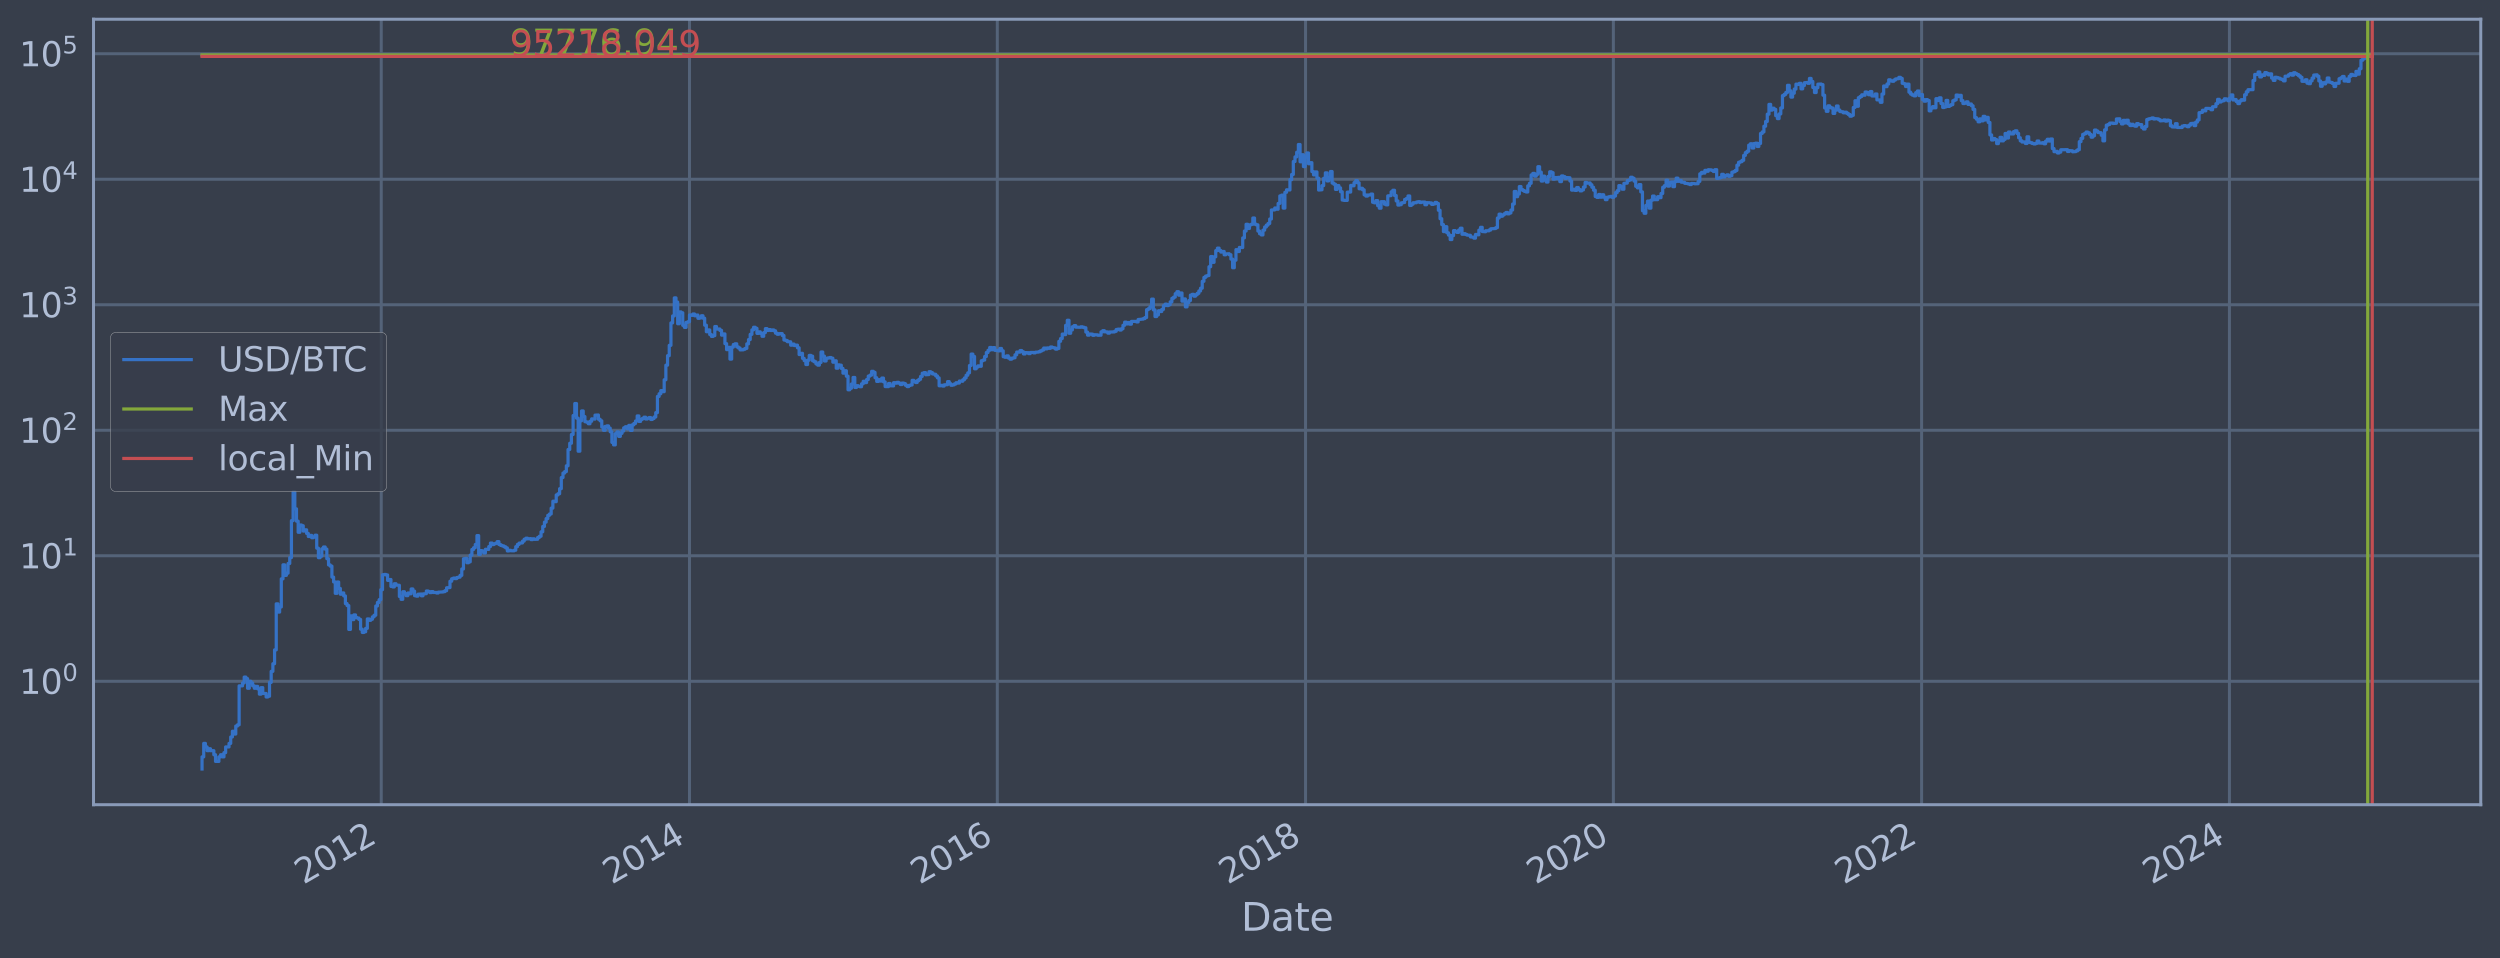<?xml version="1.0" encoding="utf-8" standalone="no"?>
<!DOCTYPE svg PUBLIC "-//W3C//DTD SVG 1.1//EN"
  "http://www.w3.org/Graphics/SVG/1.1/DTD/svg11.dtd">
<svg xmlns:xlink="http://www.w3.org/1999/xlink" width="934.976pt" height="358.291pt" viewBox="0 0 934.976 358.291" xmlns="http://www.w3.org/2000/svg" version="1.1">
 <defs>
  <style type="text/css">*{stroke-linejoin: round; stroke-linecap: butt}</style>
 </defs>
 <g id="figure_1">
  <g id="patch_1">
   <path d="M 0 358.291 
L 934.976 358.291 
L 934.976 0 
L 0 0 
z
" style="fill: #373e4b"/>
  </g>
  <g id="axes_1">
   <g id="patch_2">
    <path d="M 34.976 300.96 
L 927.776 300.96 
L 927.776 7.2 
L 34.976 7.2 
z
" style="fill: #373e4b"/>
   </g>
   <g id="matplotlib.axis_1">
    <g id="xtick_1">
     <g id="line2d_1">
      <path d="M 142.581 300.96 
L 142.581 7.2 
" clip-path="url(#p6b0172fba3)" style="fill: none; stroke: #546379; stroke-width: 1.12; stroke-linecap: square"/>
     </g>
     <g id="line2d_2"/>
     <g id="text_1">
      <!-- 2012 -->
      <g style="fill: #b1bed6" transform="translate(113.5 330.885) rotate(-30) scale(0.126 -0.126)">
       <defs>
        <path id="DejaVuSans-32" d="M 1228 531 
L 3431 531 
L 3431 0 
L 469 0 
L 469 531 
Q 828 903 1448 1529 
Q 2069 2156 2228 2338 
Q 2531 2678 2651 2914 
Q 2772 3150 2772 3378 
Q 2772 3750 2511 3984 
Q 2250 4219 1831 4219 
Q 1534 4219 1204 4116 
Q 875 4013 500 3803 
L 500 4441 
Q 881 4594 1212 4672 
Q 1544 4750 1819 4750 
Q 2544 4750 2975 4387 
Q 3406 4025 3406 3419 
Q 3406 3131 3298 2873 
Q 3191 2616 2906 2266 
Q 2828 2175 2409 1742 
Q 1991 1309 1228 531 
z
" transform="scale(0.016)"/>
        <path id="DejaVuSans-30" d="M 2034 4250 
Q 1547 4250 1301 3770 
Q 1056 3291 1056 2328 
Q 1056 1369 1301 889 
Q 1547 409 2034 409 
Q 2525 409 2770 889 
Q 3016 1369 3016 2328 
Q 3016 3291 2770 3770 
Q 2525 4250 2034 4250 
z
M 2034 4750 
Q 2819 4750 3233 4129 
Q 3647 3509 3647 2328 
Q 3647 1150 3233 529 
Q 2819 -91 2034 -91 
Q 1250 -91 836 529 
Q 422 1150 422 2328 
Q 422 3509 836 4129 
Q 1250 4750 2034 4750 
z
" transform="scale(0.016)"/>
        <path id="DejaVuSans-31" d="M 794 531 
L 1825 531 
L 1825 4091 
L 703 3866 
L 703 4441 
L 1819 4666 
L 2450 4666 
L 2450 531 
L 3481 531 
L 3481 0 
L 794 0 
L 794 531 
z
" transform="scale(0.016)"/>
       </defs>
       <use xlink:href="#DejaVuSans-32"/>
       <use xlink:href="#DejaVuSans-30" x="63.623"/>
       <use xlink:href="#DejaVuSans-31" x="127.246"/>
       <use xlink:href="#DejaVuSans-32" x="190.869"/>
      </g>
     </g>
    </g>
    <g id="xtick_2">
     <g id="line2d_3">
      <path d="M 257.86 300.96 
L 257.86 7.2 
" clip-path="url(#p6b0172fba3)" style="fill: none; stroke: #546379; stroke-width: 1.12; stroke-linecap: square"/>
     </g>
     <g id="line2d_4"/>
     <g id="text_2">
      <!-- 2014 -->
      <g style="fill: #b1bed6" transform="translate(228.779 330.885) rotate(-30) scale(0.126 -0.126)">
       <defs>
        <path id="DejaVuSans-34" d="M 2419 4116 
L 825 1625 
L 2419 1625 
L 2419 4116 
z
M 2253 4666 
L 3047 4666 
L 3047 1625 
L 3713 1625 
L 3713 1100 
L 3047 1100 
L 3047 0 
L 2419 0 
L 2419 1100 
L 313 1100 
L 313 1709 
L 2253 4666 
z
" transform="scale(0.016)"/>
       </defs>
       <use xlink:href="#DejaVuSans-32"/>
       <use xlink:href="#DejaVuSans-30" x="63.623"/>
       <use xlink:href="#DejaVuSans-31" x="127.246"/>
       <use xlink:href="#DejaVuSans-34" x="190.869"/>
      </g>
     </g>
    </g>
    <g id="xtick_3">
     <g id="line2d_5">
      <path d="M 372.981 300.96 
L 372.981 7.2 
" clip-path="url(#p6b0172fba3)" style="fill: none; stroke: #546379; stroke-width: 1.12; stroke-linecap: square"/>
     </g>
     <g id="line2d_6"/>
     <g id="text_3">
      <!-- 2016 -->
      <g style="fill: #b1bed6" transform="translate(343.9 330.885) rotate(-30) scale(0.126 -0.126)">
       <defs>
        <path id="DejaVuSans-36" d="M 2113 2584 
Q 1688 2584 1439 2293 
Q 1191 2003 1191 1497 
Q 1191 994 1439 701 
Q 1688 409 2113 409 
Q 2538 409 2786 701 
Q 3034 994 3034 1497 
Q 3034 2003 2786 2293 
Q 2538 2584 2113 2584 
z
M 3366 4563 
L 3366 3988 
Q 3128 4100 2886 4159 
Q 2644 4219 2406 4219 
Q 1781 4219 1451 3797 
Q 1122 3375 1075 2522 
Q 1259 2794 1537 2939 
Q 1816 3084 2150 3084 
Q 2853 3084 3261 2657 
Q 3669 2231 3669 1497 
Q 3669 778 3244 343 
Q 2819 -91 2113 -91 
Q 1303 -91 875 529 
Q 447 1150 447 2328 
Q 447 3434 972 4092 
Q 1497 4750 2381 4750 
Q 2619 4750 2861 4703 
Q 3103 4656 3366 4563 
z
" transform="scale(0.016)"/>
       </defs>
       <use xlink:href="#DejaVuSans-32"/>
       <use xlink:href="#DejaVuSans-30" x="63.623"/>
       <use xlink:href="#DejaVuSans-31" x="127.246"/>
       <use xlink:href="#DejaVuSans-36" x="190.869"/>
      </g>
     </g>
    </g>
    <g id="xtick_4">
     <g id="line2d_7">
      <path d="M 488.261 300.96 
L 488.261 7.2 
" clip-path="url(#p6b0172fba3)" style="fill: none; stroke: #546379; stroke-width: 1.12; stroke-linecap: square"/>
     </g>
     <g id="line2d_8"/>
     <g id="text_4">
      <!-- 2018 -->
      <g style="fill: #b1bed6" transform="translate(459.18 330.885) rotate(-30) scale(0.126 -0.126)">
       <defs>
        <path id="DejaVuSans-38" d="M 2034 2216 
Q 1584 2216 1326 1975 
Q 1069 1734 1069 1313 
Q 1069 891 1326 650 
Q 1584 409 2034 409 
Q 2484 409 2743 651 
Q 3003 894 3003 1313 
Q 3003 1734 2745 1975 
Q 2488 2216 2034 2216 
z
M 1403 2484 
Q 997 2584 770 2862 
Q 544 3141 544 3541 
Q 544 4100 942 4425 
Q 1341 4750 2034 4750 
Q 2731 4750 3128 4425 
Q 3525 4100 3525 3541 
Q 3525 3141 3298 2862 
Q 3072 2584 2669 2484 
Q 3125 2378 3379 2068 
Q 3634 1759 3634 1313 
Q 3634 634 3220 271 
Q 2806 -91 2034 -91 
Q 1263 -91 848 271 
Q 434 634 434 1313 
Q 434 1759 690 2068 
Q 947 2378 1403 2484 
z
M 1172 3481 
Q 1172 3119 1398 2916 
Q 1625 2713 2034 2713 
Q 2441 2713 2670 2916 
Q 2900 3119 2900 3481 
Q 2900 3844 2670 4047 
Q 2441 4250 2034 4250 
Q 1625 4250 1398 4047 
Q 1172 3844 1172 3481 
z
" transform="scale(0.016)"/>
       </defs>
       <use xlink:href="#DejaVuSans-32"/>
       <use xlink:href="#DejaVuSans-30" x="63.623"/>
       <use xlink:href="#DejaVuSans-31" x="127.246"/>
       <use xlink:href="#DejaVuSans-38" x="190.869"/>
      </g>
     </g>
    </g>
    <g id="xtick_5">
     <g id="line2d_9">
      <path d="M 603.382 300.96 
L 603.382 7.2 
" clip-path="url(#p6b0172fba3)" style="fill: none; stroke: #546379; stroke-width: 1.12; stroke-linecap: square"/>
     </g>
     <g id="line2d_10"/>
     <g id="text_5">
      <!-- 2020 -->
      <g style="fill: #b1bed6" transform="translate(574.301 330.885) rotate(-30) scale(0.126 -0.126)">
       <use xlink:href="#DejaVuSans-32"/>
       <use xlink:href="#DejaVuSans-30" x="63.623"/>
       <use xlink:href="#DejaVuSans-32" x="127.246"/>
       <use xlink:href="#DejaVuSans-30" x="190.869"/>
      </g>
     </g>
    </g>
    <g id="xtick_6">
     <g id="line2d_11">
      <path d="M 718.662 300.96 
L 718.662 7.2 
" clip-path="url(#p6b0172fba3)" style="fill: none; stroke: #546379; stroke-width: 1.12; stroke-linecap: square"/>
     </g>
     <g id="line2d_12"/>
     <g id="text_6">
      <!-- 2022 -->
      <g style="fill: #b1bed6" transform="translate(689.581 330.885) rotate(-30) scale(0.126 -0.126)">
       <use xlink:href="#DejaVuSans-32"/>
       <use xlink:href="#DejaVuSans-30" x="63.623"/>
       <use xlink:href="#DejaVuSans-32" x="127.246"/>
       <use xlink:href="#DejaVuSans-32" x="190.869"/>
      </g>
     </g>
    </g>
    <g id="xtick_7">
     <g id="line2d_13">
      <path d="M 833.783 300.96 
L 833.783 7.2 
" clip-path="url(#p6b0172fba3)" style="fill: none; stroke: #546379; stroke-width: 1.12; stroke-linecap: square"/>
     </g>
     <g id="line2d_14"/>
     <g id="text_7">
      <!-- 2024 -->
      <g style="fill: #b1bed6" transform="translate(804.702 330.885) rotate(-30) scale(0.126 -0.126)">
       <use xlink:href="#DejaVuSans-32"/>
       <use xlink:href="#DejaVuSans-30" x="63.623"/>
       <use xlink:href="#DejaVuSans-32" x="127.246"/>
       <use xlink:href="#DejaVuSans-34" x="190.869"/>
      </g>
     </g>
    </g>
    <g id="text_8">
     <!-- Date -->
     <g style="fill: #b1bed6" transform="translate(464.167 348.096) scale(0.144 -0.144)">
      <defs>
       <path id="DejaVuSans-44" d="M 1259 4147 
L 1259 519 
L 2022 519 
Q 2988 519 3436 956 
Q 3884 1394 3884 2338 
Q 3884 3275 3436 3711 
Q 2988 4147 2022 4147 
L 1259 4147 
z
M 628 4666 
L 1925 4666 
Q 3281 4666 3915 4102 
Q 4550 3538 4550 2338 
Q 4550 1131 3912 565 
Q 3275 0 1925 0 
L 628 0 
L 628 4666 
z
" transform="scale(0.016)"/>
       <path id="DejaVuSans-61" d="M 2194 1759 
Q 1497 1759 1228 1600 
Q 959 1441 959 1056 
Q 959 750 1161 570 
Q 1363 391 1709 391 
Q 2188 391 2477 730 
Q 2766 1069 2766 1631 
L 2766 1759 
L 2194 1759 
z
M 3341 1997 
L 3341 0 
L 2766 0 
L 2766 531 
Q 2569 213 2275 61 
Q 1981 -91 1556 -91 
Q 1019 -91 701 211 
Q 384 513 384 1019 
Q 384 1609 779 1909 
Q 1175 2209 1959 2209 
L 2766 2209 
L 2766 2266 
Q 2766 2663 2505 2880 
Q 2244 3097 1772 3097 
Q 1472 3097 1187 3025 
Q 903 2953 641 2809 
L 641 3341 
Q 956 3463 1253 3523 
Q 1550 3584 1831 3584 
Q 2591 3584 2966 3190 
Q 3341 2797 3341 1997 
z
" transform="scale(0.016)"/>
       <path id="DejaVuSans-74" d="M 1172 4494 
L 1172 3500 
L 2356 3500 
L 2356 3053 
L 1172 3053 
L 1172 1153 
Q 1172 725 1289 603 
Q 1406 481 1766 481 
L 2356 481 
L 2356 0 
L 1766 0 
Q 1100 0 847 248 
Q 594 497 594 1153 
L 594 3053 
L 172 3053 
L 172 3500 
L 594 3500 
L 594 4494 
L 1172 4494 
z
" transform="scale(0.016)"/>
       <path id="DejaVuSans-65" d="M 3597 1894 
L 3597 1613 
L 953 1613 
Q 991 1019 1311 708 
Q 1631 397 2203 397 
Q 2534 397 2845 478 
Q 3156 559 3463 722 
L 3463 178 
Q 3153 47 2828 -22 
Q 2503 -91 2169 -91 
Q 1331 -91 842 396 
Q 353 884 353 1716 
Q 353 2575 817 3079 
Q 1281 3584 2069 3584 
Q 2775 3584 3186 3129 
Q 3597 2675 3597 1894 
z
M 3022 2063 
Q 3016 2534 2758 2815 
Q 2500 3097 2075 3097 
Q 1594 3097 1305 2825 
Q 1016 2553 972 2059 
L 3022 2063 
z
" transform="scale(0.016)"/>
      </defs>
      <use xlink:href="#DejaVuSans-44"/>
      <use xlink:href="#DejaVuSans-61" x="77.002"/>
      <use xlink:href="#DejaVuSans-74" x="138.281"/>
      <use xlink:href="#DejaVuSans-65" x="177.49"/>
     </g>
    </g>
   </g>
   <g id="matplotlib.axis_2">
    <g id="ytick_1">
     <g id="line2d_15">
      <path d="M 34.976 254.797 
L 927.776 254.797 
" clip-path="url(#p6b0172fba3)" style="fill: none; stroke: #546379; stroke-width: 1.12; stroke-linecap: square"/>
     </g>
     <g id="line2d_16"/>
     <g id="text_9">
      <!-- $\mathdefault{10^{0}}$ -->
      <g style="fill: #b1bed6" transform="translate(7.2 259.584) scale(0.126 -0.126)">
       <use xlink:href="#DejaVuSans-31" transform="translate(0 0.766)"/>
       <use xlink:href="#DejaVuSans-30" transform="translate(63.623 0.766)"/>
       <use xlink:href="#DejaVuSans-30" transform="translate(128.203 39.047) scale(0.7)"/>
      </g>
     </g>
    </g>
    <g id="ytick_2">
     <g id="line2d_17">
      <path d="M 34.976 207.857 
L 927.776 207.857 
" clip-path="url(#p6b0172fba3)" style="fill: none; stroke: #546379; stroke-width: 1.12; stroke-linecap: square"/>
     </g>
     <g id="line2d_18"/>
     <g id="text_10">
      <!-- $\mathdefault{10^{1}}$ -->
      <g style="fill: #b1bed6" transform="translate(7.2 212.644) scale(0.126 -0.126)">
       <use xlink:href="#DejaVuSans-31" transform="translate(0 0.684)"/>
       <use xlink:href="#DejaVuSans-30" transform="translate(63.623 0.684)"/>
       <use xlink:href="#DejaVuSans-31" transform="translate(128.203 38.966) scale(0.7)"/>
      </g>
     </g>
    </g>
    <g id="ytick_3">
     <g id="line2d_19">
      <path d="M 34.976 160.916 
L 927.776 160.916 
" clip-path="url(#p6b0172fba3)" style="fill: none; stroke: #546379; stroke-width: 1.12; stroke-linecap: square"/>
     </g>
     <g id="line2d_20"/>
     <g id="text_11">
      <!-- $\mathdefault{10^{2}}$ -->
      <g style="fill: #b1bed6" transform="translate(7.2 165.703) scale(0.126 -0.126)">
       <use xlink:href="#DejaVuSans-31" transform="translate(0 0.766)"/>
       <use xlink:href="#DejaVuSans-30" transform="translate(63.623 0.766)"/>
       <use xlink:href="#DejaVuSans-32" transform="translate(128.203 39.047) scale(0.7)"/>
      </g>
     </g>
    </g>
    <g id="ytick_4">
     <g id="line2d_21">
      <path d="M 34.976 113.976 
L 927.776 113.976 
" clip-path="url(#p6b0172fba3)" style="fill: none; stroke: #546379; stroke-width: 1.12; stroke-linecap: square"/>
     </g>
     <g id="line2d_22"/>
     <g id="text_12">
      <!-- $\mathdefault{10^{3}}$ -->
      <g style="fill: #b1bed6" transform="translate(7.2 118.763) scale(0.126 -0.126)">
       <defs>
        <path id="DejaVuSans-33" d="M 2597 2516 
Q 3050 2419 3304 2112 
Q 3559 1806 3559 1356 
Q 3559 666 3084 287 
Q 2609 -91 1734 -91 
Q 1441 -91 1130 -33 
Q 819 25 488 141 
L 488 750 
Q 750 597 1062 519 
Q 1375 441 1716 441 
Q 2309 441 2620 675 
Q 2931 909 2931 1356 
Q 2931 1769 2642 2001 
Q 2353 2234 1838 2234 
L 1294 2234 
L 1294 2753 
L 1863 2753 
Q 2328 2753 2575 2939 
Q 2822 3125 2822 3475 
Q 2822 3834 2567 4026 
Q 2313 4219 1838 4219 
Q 1578 4219 1281 4162 
Q 984 4106 628 3988 
L 628 4550 
Q 988 4650 1302 4700 
Q 1616 4750 1894 4750 
Q 2613 4750 3031 4423 
Q 3450 4097 3450 3541 
Q 3450 3153 3228 2886 
Q 3006 2619 2597 2516 
z
" transform="scale(0.016)"/>
       </defs>
       <use xlink:href="#DejaVuSans-31" transform="translate(0 0.766)"/>
       <use xlink:href="#DejaVuSans-30" transform="translate(63.623 0.766)"/>
       <use xlink:href="#DejaVuSans-33" transform="translate(128.203 39.047) scale(0.7)"/>
      </g>
     </g>
    </g>
    <g id="ytick_5">
     <g id="line2d_23">
      <path d="M 34.976 67.035 
L 927.776 67.035 
" clip-path="url(#p6b0172fba3)" style="fill: none; stroke: #546379; stroke-width: 1.12; stroke-linecap: square"/>
     </g>
     <g id="line2d_24"/>
     <g id="text_13">
      <!-- $\mathdefault{10^{4}}$ -->
      <g style="fill: #b1bed6" transform="translate(7.2 71.822) scale(0.126 -0.126)">
       <use xlink:href="#DejaVuSans-31" transform="translate(0 0.684)"/>
       <use xlink:href="#DejaVuSans-30" transform="translate(63.623 0.684)"/>
       <use xlink:href="#DejaVuSans-34" transform="translate(128.203 38.966) scale(0.7)"/>
      </g>
     </g>
    </g>
    <g id="ytick_6">
     <g id="line2d_25">
      <path d="M 34.976 20.094 
L 927.776 20.094 
" clip-path="url(#p6b0172fba3)" style="fill: none; stroke: #546379; stroke-width: 1.12; stroke-linecap: square"/>
     </g>
     <g id="line2d_26"/>
     <g id="text_14">
      <!-- $\mathdefault{10^{5}}$ -->
      <g style="fill: #b1bed6" transform="translate(7.2 24.881) scale(0.126 -0.126)">
       <defs>
        <path id="DejaVuSans-35" d="M 691 4666 
L 3169 4666 
L 3169 4134 
L 1269 4134 
L 1269 2991 
Q 1406 3038 1543 3061 
Q 1681 3084 1819 3084 
Q 2600 3084 3056 2656 
Q 3513 2228 3513 1497 
Q 3513 744 3044 326 
Q 2575 -91 1722 -91 
Q 1428 -91 1123 -41 
Q 819 9 494 109 
L 494 744 
Q 775 591 1075 516 
Q 1375 441 1709 441 
Q 2250 441 2565 725 
Q 2881 1009 2881 1497 
Q 2881 1984 2565 2268 
Q 2250 2553 1709 2553 
Q 1456 2553 1204 2497 
Q 953 2441 691 2322 
L 691 4666 
z
" transform="scale(0.016)"/>
       </defs>
       <use xlink:href="#DejaVuSans-31" transform="translate(0 0.684)"/>
       <use xlink:href="#DejaVuSans-30" transform="translate(63.623 0.684)"/>
       <use xlink:href="#DejaVuSans-35" transform="translate(128.203 38.966) scale(0.7)"/>
      </g>
     </g>
    </g>
    <g id="ytick_7">
     <g id="line2d_27"/>
    </g>
    <g id="ytick_8">
     <g id="line2d_28"/>
    </g>
    <g id="ytick_9">
     <g id="line2d_29"/>
    </g>
    <g id="ytick_10">
     <g id="line2d_30"/>
    </g>
    <g id="ytick_11">
     <g id="line2d_31"/>
    </g>
    <g id="ytick_12">
     <g id="line2d_32"/>
    </g>
    <g id="ytick_13">
     <g id="line2d_33"/>
    </g>
    <g id="ytick_14">
     <g id="line2d_34"/>
    </g>
    <g id="ytick_15">
     <g id="line2d_35"/>
    </g>
    <g id="ytick_16">
     <g id="line2d_36"/>
    </g>
    <g id="ytick_17">
     <g id="line2d_37"/>
    </g>
    <g id="ytick_18">
     <g id="line2d_38"/>
    </g>
    <g id="ytick_19">
     <g id="line2d_39"/>
    </g>
    <g id="ytick_20">
     <g id="line2d_40"/>
    </g>
    <g id="ytick_21">
     <g id="line2d_41"/>
    </g>
    <g id="ytick_22">
     <g id="line2d_42"/>
    </g>
    <g id="ytick_23">
     <g id="line2d_43"/>
    </g>
    <g id="ytick_24">
     <g id="line2d_44"/>
    </g>
    <g id="ytick_25">
     <g id="line2d_45"/>
    </g>
    <g id="ytick_26">
     <g id="line2d_46"/>
    </g>
    <g id="ytick_27">
     <g id="line2d_47"/>
    </g>
    <g id="ytick_28">
     <g id="line2d_48"/>
    </g>
    <g id="ytick_29">
     <g id="line2d_49"/>
    </g>
    <g id="ytick_30">
     <g id="line2d_50"/>
    </g>
    <g id="ytick_31">
     <g id="line2d_51"/>
    </g>
    <g id="ytick_32">
     <g id="line2d_52"/>
    </g>
    <g id="ytick_33">
     <g id="line2d_53"/>
    </g>
    <g id="ytick_34">
     <g id="line2d_54"/>
    </g>
    <g id="ytick_35">
     <g id="line2d_55"/>
    </g>
    <g id="ytick_36">
     <g id="line2d_56"/>
    </g>
    <g id="ytick_37">
     <g id="line2d_57"/>
    </g>
    <g id="ytick_38">
     <g id="line2d_58"/>
    </g>
    <g id="ytick_39">
     <g id="line2d_59"/>
    </g>
    <g id="ytick_40">
     <g id="line2d_60"/>
    </g>
    <g id="ytick_41">
     <g id="line2d_61"/>
    </g>
    <g id="ytick_42">
     <g id="line2d_62"/>
    </g>
    <g id="ytick_43">
     <g id="line2d_63"/>
    </g>
    <g id="ytick_44">
     <g id="line2d_64"/>
    </g>
    <g id="ytick_45">
     <g id="line2d_65"/>
    </g>
    <g id="ytick_46">
     <g id="line2d_66"/>
    </g>
    <g id="ytick_47">
     <g id="line2d_67"/>
    </g>
    <g id="ytick_48">
     <g id="line2d_68"/>
    </g>
    <g id="ytick_49">
     <g id="line2d_69"/>
    </g>
    <g id="ytick_50">
     <g id="line2d_70"/>
    </g>
    <g id="ytick_51">
     <g id="line2d_71"/>
    </g>
    <g id="ytick_52">
     <g id="line2d_72"/>
    </g>
    <g id="ytick_53">
     <g id="line2d_73"/>
    </g>
    <g id="ytick_54">
     <g id="line2d_74"/>
    </g>
   </g>
   <g id="line2d_75">
    <path d="M 75.558 287.607 
L 75.558 283.058 
L 76.189 283.058 
L 76.189 278.026 
L 76.819 278.026 
L 76.819 279.341 
L 77.45 279.341 
L 77.45 280.748 
L 78.081 280.748 
L 78.081 280.033 
L 78.712 280.033 
L 78.712 280.748 
L 79.973 280.748 
L 79.973 282.259 
L 80.604 282.259 
L 80.604 284.758 
L 81.866 284.758 
L 81.866 283.058 
L 82.497 283.058 
L 82.497 282.259 
L 83.127 282.259 
L 83.127 283.058 
L 83.758 283.058 
L 83.758 281.489 
L 84.389 281.489 
L 84.389 279.341 
L 85.651 279.341 
L 85.651 278.026 
L 86.281 278.026 
L 86.281 275.625 
L 86.912 275.625 
L 86.912 273.477 
L 87.543 273.477 
L 87.543 274.522 
L 88.174 274.522 
L 88.174 271.534 
L 88.805 271.534 
L 88.805 271.076 
L 89.435 271.076 
L 89.435 256.497 
L 90.697 256.497 
L 90.697 255.418 
L 91.328 255.418 
L 91.328 253.228 
L 91.959 253.228 
L 91.959 253.803 
L 92.59 253.803 
L 92.59 257.403 
L 93.22 257.403 
L 93.22 254.797 
L 93.851 254.797 
L 93.851 255.418 
L 94.482 255.418 
L 94.482 256.497 
L 95.113 256.497 
L 95.113 257.403 
L 95.744 257.403 
L 95.744 256.72 
L 96.374 256.72 
L 96.374 257.636 
L 97.005 257.636 
L 97.005 259.603 
L 97.636 259.603 
L 97.636 257.173 
L 98.267 257.173 
L 98.267 259.346 
L 99.528 259.346 
L 99.528 260.662 
L 100.159 260.662 
L 100.159 260.392 
L 100.79 260.392 
L 100.79 255.209 
L 101.421 255.209 
L 101.421 251.08 
L 102.052 251.08 
L 102.052 248.231 
L 102.682 248.231 
L 102.682 243.042 
L 103.313 243.042 
L 103.313 225.835 
L 103.944 225.835 
L 103.944 228.912 
L 104.575 228.912 
L 104.575 227 
L 105.206 227 
L 105.206 216.482 
L 105.836 216.482 
L 105.836 211.242 
L 106.467 211.242 
L 106.467 215.186 
L 107.098 215.186 
L 107.098 214.356 
L 107.729 214.356 
L 107.729 210.743 
L 108.36 210.743 
L 108.36 208.541 
L 108.99 208.541 
L 108.99 194.718 
L 109.621 194.718 
L 109.621 183.929 
L 110.252 183.929 
L 110.252 190.3 
L 110.883 190.3 
L 110.883 194.912 
L 111.514 194.912 
L 111.514 199.068 
L 112.144 199.068 
L 112.144 196.355 
L 112.775 196.355 
L 112.775 196.624 
L 113.406 196.624 
L 113.406 198.609 
L 114.037 198.609 
L 114.037 198.148 
L 114.668 198.148 
L 114.668 199.496 
L 115.298 199.496 
L 115.298 200.637 
L 115.929 200.637 
L 115.929 200.226 
L 116.56 200.226 
L 116.56 201.1 
L 117.191 201.1 
L 117.191 200.852 
L 117.822 200.852 
L 117.822 200.17 
L 118.452 200.17 
L 118.452 205.007 
L 119.083 205.007 
L 119.083 208.562 
L 119.714 208.562 
L 119.714 208 
L 120.345 208 
L 120.345 205.257 
L 120.976 205.257 
L 120.976 204.569 
L 121.606 204.569 
L 121.606 205.365 
L 122.237 205.365 
L 122.237 208.945 
L 122.868 208.945 
L 122.868 211.266 
L 123.499 211.266 
L 123.499 211.729 
L 124.13 211.729 
L 124.13 215.839 
L 124.76 215.839 
L 124.76 217.635 
L 125.391 217.635 
L 125.391 221.906 
L 126.022 221.906 
L 126.022 217.668 
L 126.653 217.668 
L 126.653 220.081 
L 127.284 220.081 
L 127.284 222.233 
L 127.914 222.233 
L 127.914 221.744 
L 128.545 221.744 
L 128.545 222.862 
L 129.176 222.862 
L 129.176 225.737 
L 129.807 225.737 
L 129.807 226.485 
L 130.438 226.485 
L 130.438 235.397 
L 131.068 235.397 
L 131.068 230.335 
L 131.699 230.335 
L 131.699 231.732 
L 132.33 231.732 
L 132.33 229.97 
L 132.961 229.97 
L 132.961 230.958 
L 133.592 230.958 
L 133.592 231.149 
L 134.223 231.149 
L 134.223 231.667 
L 134.853 231.667 
L 134.853 235.318 
L 135.484 235.318 
L 135.484 236.53 
L 136.115 236.53 
L 136.115 236.281 
L 136.746 236.281 
L 136.746 235.007 
L 137.377 235.007 
L 137.377 231.471 
L 138.007 231.471 
L 138.007 231.997 
L 138.638 231.997 
L 138.638 231.601 
L 139.269 231.601 
L 139.269 230.707 
L 139.9 230.707 
L 139.9 230.091 
L 140.531 230.091 
L 140.531 226.638 
L 141.161 226.638 
L 141.161 225.3 
L 141.792 225.3 
L 141.792 224.271 
L 142.423 224.271 
L 142.423 220.532 
L 143.054 220.532 
L 143.054 214.954 
L 143.685 214.954 
L 143.685 214.839 
L 144.315 214.839 
L 144.315 215.012 
L 144.946 215.012 
L 144.946 217.05 
L 145.577 217.05 
L 145.577 216.733 
L 146.208 216.733 
L 146.208 219.316 
L 146.839 219.316 
L 146.839 219.496 
L 147.469 219.496 
L 147.469 218.304 
L 148.1 218.304 
L 148.1 218.821 
L 149.362 218.891 
L 149.362 223.076 
L 149.993 223.076 
L 149.993 224.135 
L 150.623 224.135 
L 150.623 221.306 
L 151.254 221.306 
L 151.254 222.069 
L 151.885 222.069 
L 151.885 222.777 
L 152.516 222.777 
L 152.516 221.784 
L 153.147 221.784 
L 153.147 222.069 
L 153.777 222.069 
L 153.777 220.268 
L 154.408 220.268 
L 154.408 221.07 
L 155.039 221.07 
L 155.039 222.777 
L 155.67 222.777 
L 155.67 222.947 
L 156.301 222.947 
L 156.301 222.233 
L 157.562 222.151 
L 157.562 222.819 
L 158.193 222.819 
L 158.193 222.11 
L 159.455 222.028 
L 159.455 221.031 
L 160.085 221.031 
L 160.085 221.227 
L 160.716 221.227 
L 160.716 221.623 
L 161.347 221.623 
L 161.347 221.266 
L 161.978 221.266 
L 161.978 221.583 
L 163.239 221.583 
L 163.239 221.784 
L 163.87 221.784 
L 163.87 221.464 
L 165.763 221.385 
L 165.763 221.266 
L 166.393 221.266 
L 166.393 220.915 
L 167.024 220.915 
L 167.024 219.823 
L 168.286 219.75 
L 168.286 217.373 
L 168.917 217.373 
L 168.917 216.451 
L 169.547 216.451 
L 169.547 216.204 
L 170.178 216.204 
L 170.178 216.389 
L 170.809 216.389 
L 170.809 215.99 
L 171.44 215.99 
L 171.44 215.839 
L 172.071 215.839 
L 172.071 215.186 
L 172.702 215.186 
L 172.702 212.792 
L 173.332 212.792 
L 173.332 208.967 
L 173.963 208.967 
L 173.963 208.838 
L 174.594 208.838 
L 174.594 210.463 
L 175.225 210.463 
L 175.225 210.118 
L 175.856 210.118 
L 175.856 207.613 
L 176.486 207.613 
L 176.486 205.492 
L 177.117 205.492 
L 177.117 204.831 
L 177.748 204.831 
L 177.748 203.636 
L 178.379 203.636 
L 178.379 200.31 
L 179.01 200.31 
L 179.01 207.333 
L 179.64 207.333 
L 179.64 205.932 
L 180.271 205.932 
L 180.271 206.081 
L 180.902 206.081 
L 180.902 206.823 
L 181.533 206.823 
L 181.533 205.419 
L 182.794 205.474 
L 182.794 204.413 
L 183.425 204.413 
L 183.425 203.097 
L 184.056 203.097 
L 184.056 203.67 
L 184.687 203.67 
L 184.687 203.373 
L 185.318 203.373 
L 185.318 203.178 
L 185.948 203.178 
L 185.948 202.555 
L 186.579 202.555 
L 186.579 203.636 
L 187.21 203.636 
L 187.21 203.971 
L 187.841 203.971 
L 187.841 204.174 
L 188.472 204.174 
L 188.472 204.482 
L 189.102 204.482 
L 189.102 204.901 
L 189.733 204.901 
L 189.733 206.044 
L 190.364 206.044 
L 190.364 205.803 
L 190.995 205.803 
L 190.995 205.969 
L 192.256 206.007 
L 192.256 205.784 
L 192.887 205.784 
L 192.887 204.448 
L 193.518 204.448 
L 193.518 203.603 
L 194.149 203.603 
L 194.149 203.113 
L 195.41 203.048 
L 195.41 202.367 
L 196.041 202.367 
L 196.041 201.663 
L 196.672 201.663 
L 196.672 201.291 
L 197.303 201.291 
L 197.303 201.543 
L 198.564 201.439 
L 198.564 201.814 
L 199.195 201.814 
L 199.195 201.513 
L 199.826 201.513 
L 199.826 201.709 
L 201.088 201.678 
L 201.088 201.012 
L 201.718 201.012 
L 201.718 200.551 
L 202.349 200.551 
L 202.349 198.883 
L 202.98 198.883 
L 202.98 196.884 
L 203.611 196.884 
L 203.611 195.271 
L 204.242 195.271 
L 204.242 193.952 
L 204.872 193.952 
L 204.872 192.732 
L 205.503 192.732 
L 205.503 192.223 
L 206.134 192.223 
L 206.134 190.035 
L 206.765 190.035 
L 206.765 187.458 
L 207.396 187.458 
L 207.396 187.623 
L 208.026 187.623 
L 208.026 185.11 
L 208.657 185.11 
L 208.657 184.661 
L 209.288 184.661 
L 209.288 182.759 
L 209.919 182.759 
L 209.919 178.601 
L 210.55 178.601 
L 210.55 176.924 
L 211.18 176.924 
L 211.18 176.369 
L 211.811 176.369 
L 211.811 174.2 
L 212.442 174.2 
L 212.442 168.115 
L 213.073 168.115 
L 213.073 165.776 
L 213.704 165.776 
L 213.704 162.505 
L 214.335 162.505 
L 214.335 155.411 
L 214.965 155.411 
L 214.965 150.918 
L 215.596 150.918 
L 215.596 156.383 
L 216.227 156.383 
L 216.227 168.748 
L 216.858 168.748 
L 216.858 157.384 
L 217.489 157.384 
L 217.489 153.696 
L 218.119 153.696 
L 218.119 155.804 
L 218.75 155.804 
L 218.75 157.715 
L 219.381 157.715 
L 219.381 157.894 
L 220.012 157.894 
L 220.012 158.481 
L 220.643 158.481 
L 220.643 157.544 
L 221.273 157.544 
L 221.273 156.643 
L 222.535 156.746 
L 222.535 155.258 
L 223.797 155.21 
L 223.797 156.792 
L 224.427 156.792 
L 224.427 157.375 
L 225.058 157.375 
L 225.058 159.709 
L 225.689 159.709 
L 225.689 160.92 
L 226.32 160.92 
L 226.32 159.463 
L 226.951 159.463 
L 226.951 159.281 
L 227.581 159.281 
L 227.581 160.117 
L 228.212 160.117 
L 228.212 161.485 
L 228.843 161.485 
L 228.843 165.455 
L 229.474 165.455 
L 229.474 166.38 
L 230.105 166.38 
L 230.105 162.18 
L 230.735 162.18 
L 230.735 161.527 
L 231.366 161.527 
L 231.366 163.203 
L 231.997 163.203 
L 231.997 162.067 
L 232.628 162.067 
L 232.628 161.183 
L 233.259 161.183 
L 233.259 159.995 
L 233.889 159.995 
L 233.889 159.59 
L 234.52 159.59 
L 234.52 160.353 
L 235.151 160.353 
L 235.151 159.094 
L 235.782 159.094 
L 235.782 160.975 
L 236.413 160.975 
L 236.413 158.894 
L 237.043 158.894 
L 237.043 158.374 
L 237.674 158.374 
L 237.674 157.456 
L 238.305 157.456 
L 238.305 155.553 
L 238.936 155.553 
L 238.936 157.609 
L 239.567 157.609 
L 239.567 156.859 
L 240.197 156.859 
L 240.197 156.523 
L 240.828 156.523 
L 240.828 156.024 
L 241.459 156.024 
L 241.459 156.708 
L 242.09 156.708 
L 242.09 156.424 
L 242.721 156.424 
L 242.721 156.164 
L 243.351 156.164 
L 243.351 156.872 
L 243.982 156.872 
L 243.982 156.511 
L 244.613 156.511 
L 244.613 155.949 
L 245.244 155.949 
L 245.244 154.322 
L 245.875 154.322 
L 245.875 148.252 
L 246.505 148.252 
L 246.505 147.267 
L 247.136 147.267 
L 247.136 146.094 
L 247.767 146.094 
L 247.767 146.482 
L 248.398 146.482 
L 248.398 142.026 
L 249.029 142.026 
L 249.029 136.577 
L 249.659 136.577 
L 249.659 133.015 
L 250.29 133.015 
L 250.29 129.152 
L 250.921 129.152 
L 250.921 120.764 
L 251.552 120.764 
L 251.552 118.157 
L 252.183 118.157 
L 252.183 111.413 
L 252.814 111.413 
L 252.814 112.977 
L 253.444 112.977 
L 253.444 121.075 
L 254.075 121.075 
L 254.075 116.654 
L 254.706 116.654 
L 254.706 116.98 
L 255.337 116.98 
L 255.337 121.679 
L 255.968 121.679 
L 255.968 122.447 
L 256.598 122.447 
L 256.598 120.56 
L 257.229 120.56 
L 257.229 120.335 
L 257.86 120.335 
L 257.86 117.805 
L 258.491 117.805 
L 258.491 117.939 
L 259.122 117.939 
L 259.122 117.432 
L 259.752 117.432 
L 259.752 118.092 
L 260.383 118.092 
L 260.383 117.828 
L 261.014 117.828 
L 261.014 119.04 
L 261.645 119.04 
L 261.645 118.895 
L 262.276 118.895 
L 262.276 118.094 
L 262.906 118.094 
L 262.906 119.015 
L 263.537 119.015 
L 263.537 121.618 
L 264.168 121.618 
L 264.168 124.052 
L 264.799 124.052 
L 264.799 123.396 
L 265.43 123.396 
L 265.43 125.098 
L 266.06 125.098 
L 266.06 125.813 
L 266.691 125.813 
L 266.691 125.525 
L 267.322 125.525 
L 267.322 122.118 
L 267.953 122.118 
L 267.953 123.077 
L 269.214 123.041 
L 269.214 123.567 
L 269.845 123.567 
L 269.845 125.332 
L 270.476 125.332 
L 270.476 124.878 
L 271.107 124.878 
L 271.107 128.518 
L 271.738 128.518 
L 271.738 130.753 
L 272.368 130.753 
L 272.368 129.895 
L 272.999 129.895 
L 272.999 134.3 
L 273.63 134.3 
L 273.63 129.822 
L 274.261 129.822 
L 274.261 128.849 
L 274.892 128.849 
L 274.892 128.58 
L 275.522 128.58 
L 275.522 129.74 
L 276.153 129.74 
L 276.153 130.162 
L 276.784 130.162 
L 276.784 130.863 
L 278.046 130.823 
L 278.046 130.599 
L 278.676 130.599 
L 278.676 130.294 
L 279.307 130.294 
L 279.307 128.596 
L 279.938 128.596 
L 279.938 126.999 
L 280.569 126.999 
L 280.569 125.045 
L 281.2 125.045 
L 281.2 123.372 
L 281.83 123.372 
L 281.83 122.401 
L 282.461 122.401 
L 282.461 122.795 
L 283.092 122.795 
L 283.092 124.678 
L 283.723 124.678 
L 283.723 124.119 
L 284.354 124.119 
L 284.354 124.699 
L 284.984 124.699 
L 284.984 125.768 
L 285.615 125.768 
L 285.615 124.39 
L 286.246 124.39 
L 286.246 122.904 
L 286.877 122.904 
L 286.877 123.578 
L 287.508 123.578 
L 287.508 123.266 
L 288.138 123.266 
L 288.138 123.587 
L 288.769 123.587 
L 288.769 123.395 
L 289.4 123.395 
L 289.4 123.707 
L 290.031 123.707 
L 290.031 124.605 
L 290.662 124.605 
L 290.662 125.009 
L 291.292 125.009 
L 291.292 124.784 
L 292.554 124.767 
L 292.554 125.47 
L 293.185 125.47 
L 293.185 127.155 
L 293.816 127.155 
L 293.816 127.353 
L 294.447 127.353 
L 294.447 127.781 
L 295.708 127.838 
L 295.708 129.093 
L 296.339 129.093 
L 296.339 128.689 
L 296.97 128.689 
L 296.97 129.223 
L 297.601 129.223 
L 297.601 129.069 
L 298.231 129.069 
L 298.231 130.078 
L 298.862 130.078 
L 298.862 132.597 
L 299.493 132.597 
L 299.493 132.142 
L 300.124 132.142 
L 300.124 134.032 
L 300.755 134.032 
L 300.755 134.865 
L 301.385 134.865 
L 301.385 136.327 
L 302.016 136.327 
L 302.016 134.693 
L 302.647 134.693 
L 302.647 132.92 
L 303.278 132.92 
L 303.278 133.2 
L 303.909 133.2 
L 303.909 134.962 
L 304.539 134.962 
L 304.539 135.325 
L 305.17 135.325 
L 305.17 136.101 
L 305.801 136.101 
L 305.801 136.563 
L 306.432 136.563 
L 306.432 135.556 
L 307.063 135.556 
L 307.063 131.651 
L 307.693 131.651 
L 307.693 133.178 
L 308.324 133.178 
L 308.324 135.004 
L 308.955 135.004 
L 308.955 133.994 
L 309.586 133.994 
L 309.586 133.863 
L 310.217 133.863 
L 310.217 133.721 
L 310.847 133.721 
L 310.847 133.968 
L 311.478 133.968 
L 311.478 135.448 
L 312.109 135.448 
L 312.109 134.928 
L 312.74 134.928 
L 312.74 137.703 
L 313.371 137.703 
L 313.371 136.455 
L 314.001 136.455 
L 314.001 136.58 
L 314.632 136.58 
L 314.632 137.786 
L 315.263 137.786 
L 315.263 139.559 
L 315.894 139.559 
L 315.894 138.657 
L 316.525 138.657 
L 316.525 140.692 
L 317.155 140.692 
L 317.155 145.771 
L 317.786 145.771 
L 317.786 145.216 
L 318.417 145.216 
L 318.417 143.61 
L 319.048 143.61 
L 319.048 141.163 
L 319.679 141.163 
L 319.679 144.912 
L 320.309 144.912 
L 320.309 144.23 
L 320.94 144.23 
L 320.94 144.482 
L 321.571 144.482 
L 321.571 144.628 
L 322.202 144.628 
L 322.202 143.541 
L 322.833 143.541 
L 322.833 142.584 
L 323.463 142.584 
L 323.463 143.074 
L 324.094 143.074 
L 324.094 141.953 
L 324.725 141.953 
L 324.725 140.663 
L 325.356 140.663 
L 325.356 140.294 
L 325.987 140.294 
L 325.987 138.869 
L 326.617 138.869 
L 326.617 139.262 
L 327.248 139.262 
L 327.248 141.273 
L 327.879 141.273 
L 327.879 142.648 
L 328.51 142.648 
L 328.51 141.997 
L 329.141 141.997 
L 329.141 142.525 
L 329.771 142.525 
L 329.771 141.396 
L 330.402 141.396 
L 330.402 142.816 
L 331.033 142.816 
L 331.033 144.566 
L 332.295 144.599 
L 332.295 143.424 
L 332.925 143.424 
L 332.925 144.268 
L 334.187 144.328 
L 334.187 143.114 
L 334.818 143.114 
L 334.818 143.311 
L 335.449 143.311 
L 335.449 142.988 
L 336.08 142.988 
L 336.08 143.293 
L 336.71 143.293 
L 336.71 143.813 
L 337.341 143.813 
L 337.341 143.26 
L 337.972 143.26 
L 337.972 143.471 
L 338.603 143.471 
L 338.603 144.084 
L 339.234 144.084 
L 339.234 144.577 
L 339.864 144.577 
L 339.864 144.145 
L 340.495 144.145 
L 340.495 143.972 
L 341.126 143.972 
L 341.126 142.238 
L 341.757 142.238 
L 341.757 142.669 
L 342.388 142.669 
L 342.388 143.052 
L 343.018 143.052 
L 343.018 142.354 
L 343.649 142.354 
L 343.649 141.858 
L 344.28 141.858 
L 344.28 140.779 
L 344.911 140.779 
L 344.911 139.571 
L 345.542 139.571 
L 345.542 139.358 
L 346.172 139.358 
L 346.172 140.165 
L 347.434 140.075 
L 347.434 139.014 
L 348.065 139.014 
L 348.065 139.32 
L 348.696 139.32 
L 348.696 139.845 
L 349.326 139.845 
L 349.326 139.976 
L 349.957 139.976 
L 349.957 140.594 
L 350.588 140.594 
L 350.588 141.325 
L 351.219 141.325 
L 351.219 144.272 
L 351.85 144.272 
L 351.85 144.102 
L 352.48 144.102 
L 352.48 144.374 
L 353.111 144.374 
L 353.111 143.914 
L 354.373 143.872 
L 354.373 142.714 
L 355.004 142.714 
L 355.004 143.521 
L 355.634 143.521 
L 355.634 144.085 
L 356.265 144.085 
L 356.265 143.922 
L 356.896 143.922 
L 356.896 143.585 
L 357.527 143.585 
L 357.527 143.142 
L 358.158 143.142 
L 358.158 143.259 
L 358.788 143.259 
L 358.788 142.499 
L 360.05 142.589 
L 360.05 142.036 
L 360.681 142.036 
L 360.681 141.356 
L 361.312 141.356 
L 361.312 140.342 
L 361.942 140.342 
L 361.942 139.445 
L 362.573 139.445 
L 362.573 136.69 
L 363.204 136.69 
L 363.204 132.427 
L 363.835 132.427 
L 363.835 133.328 
L 364.466 133.328 
L 364.466 137.918 
L 365.096 137.918 
L 365.096 137.27 
L 365.727 137.27 
L 365.727 136.832 
L 366.358 136.832 
L 366.358 136.984 
L 366.989 136.984 
L 366.989 134.917 
L 367.62 134.917 
L 367.62 134.657 
L 368.25 134.657 
L 368.25 133.331 
L 368.881 133.331 
L 368.881 131.832 
L 369.512 131.832 
L 369.512 131.021 
L 370.143 131.021 
L 370.143 129.958 
L 370.774 129.958 
L 370.774 130.789 
L 371.404 130.789 
L 371.404 130.006 
L 372.035 130.006 
L 372.035 131.028 
L 373.297 131.05 
L 373.297 131.216 
L 373.928 131.216 
L 373.928 130.325 
L 374.559 130.325 
L 374.559 131.202 
L 375.189 131.202 
L 375.189 133.408 
L 375.82 133.408 
L 375.82 133.62 
L 376.451 133.62 
L 376.451 133.085 
L 377.082 133.085 
L 377.082 133.884 
L 377.713 133.884 
L 377.713 134.329 
L 378.343 134.329 
L 378.343 133.971 
L 378.974 133.971 
L 378.974 133.807 
L 379.605 133.807 
L 379.605 132.695 
L 380.236 132.695 
L 380.236 131.661 
L 381.497 131.697 
L 381.497 131.105 
L 382.128 131.105 
L 382.128 131.539 
L 382.759 131.539 
L 382.759 132.367 
L 383.39 132.367 
L 383.39 131.856 
L 384.651 131.905 
L 384.651 132.253 
L 385.282 132.253 
L 385.282 131.836 
L 386.544 131.809 
L 386.544 131.967 
L 387.175 131.967 
L 387.175 131.733 
L 388.436 131.663 
L 388.436 131.533 
L 389.067 131.533 
L 389.067 131.207 
L 389.698 131.207 
L 389.698 130.901 
L 390.329 130.901 
L 390.329 130.167 
L 390.959 130.167 
L 390.959 130.468 
L 391.59 130.468 
L 391.59 130.118 
L 392.221 130.118 
L 392.221 130.283 
L 392.852 130.283 
L 392.852 129.777 
L 393.483 129.777 
L 393.483 129.992 
L 394.113 129.992 
L 394.113 130.115 
L 394.744 130.115 
L 394.744 130.564 
L 395.375 130.564 
L 395.375 130.313 
L 396.006 130.313 
L 396.006 127.65 
L 396.637 127.65 
L 396.637 126.613 
L 397.267 126.613 
L 397.267 124.95 
L 397.898 124.95 
L 397.898 125.153 
L 398.529 125.153 
L 398.529 121.683 
L 399.16 121.683 
L 399.16 119.787 
L 399.791 119.787 
L 399.791 124.635 
L 400.421 124.635 
L 400.421 123.388 
L 401.052 123.388 
L 401.052 122.202 
L 401.683 122.202 
L 401.683 121.778 
L 402.314 121.778 
L 402.314 122.354 
L 404.206 122.406 
L 404.206 122.216 
L 404.837 122.216 
L 404.837 122.401 
L 405.468 122.401 
L 405.468 122.584 
L 406.099 122.584 
L 406.099 124.201 
L 406.729 124.201 
L 406.729 125.338 
L 407.36 125.338 
L 407.36 124.906 
L 408.622 124.963 
L 408.622 125.402 
L 409.253 125.402 
L 409.253 125.178 
L 410.514 125.23 
L 410.514 125.381 
L 411.776 125.364 
L 411.776 124.114 
L 412.407 124.114 
L 412.407 123.667 
L 413.037 123.667 
L 413.037 124.086 
L 414.299 124.142 
L 414.299 124.591 
L 414.93 124.591 
L 414.93 124.16 
L 416.822 124.147 
L 416.822 123.904 
L 417.453 123.904 
L 417.453 123.228 
L 418.084 123.228 
L 418.084 123.106 
L 418.715 123.106 
L 418.715 123.431 
L 419.346 123.431 
L 419.346 122.949 
L 419.976 122.949 
L 419.976 121.661 
L 420.607 121.661 
L 420.607 120.486 
L 421.238 120.486 
L 421.238 121.146 
L 421.869 121.146 
L 421.869 120.63 
L 422.5 120.63 
L 422.5 121.236 
L 423.13 121.236 
L 423.13 120.201 
L 425.023 120.195 
L 425.023 120.391 
L 425.654 120.391 
L 425.654 119.491 
L 426.915 119.397 
L 426.915 119.352 
L 427.546 119.352 
L 427.546 119.149 
L 428.177 119.149 
L 428.177 118.754 
L 428.808 118.754 
L 428.808 115.81 
L 429.438 115.81 
L 429.438 115.448 
L 430.069 115.448 
L 430.069 114.705 
L 430.7 114.705 
L 430.7 111.863 
L 431.331 111.863 
L 431.331 115.887 
L 431.962 115.887 
L 431.962 118.384 
L 432.592 118.384 
L 432.592 117.76 
L 433.223 117.76 
L 433.223 116.222 
L 433.854 116.222 
L 433.854 116.499 
L 434.485 116.499 
L 434.485 115.706 
L 435.116 115.706 
L 435.116 114.316 
L 435.746 114.316 
L 435.746 113.751 
L 436.377 113.751 
L 436.377 114.277 
L 437.008 114.277 
L 437.008 113.951 
L 437.639 113.951 
L 437.639 112.893 
L 438.27 112.893 
L 438.27 111.574 
L 438.9 111.574 
L 438.9 111.12 
L 439.531 111.12 
L 439.531 109.839 
L 440.162 109.839 
L 440.162 109.086 
L 440.793 109.086 
L 440.793 110.394 
L 441.424 110.394 
L 441.424 109.578 
L 442.054 109.578 
L 442.054 112.629 
L 442.685 112.629 
L 442.685 111.793 
L 443.316 111.793 
L 443.316 114.769 
L 443.947 114.769 
L 443.947 113.18 
L 444.578 113.18 
L 444.578 112.407 
L 445.208 112.407 
L 445.208 110.366 
L 445.839 110.366 
L 445.839 110.09 
L 446.47 110.09 
L 446.47 110.769 
L 447.101 110.769 
L 447.101 110.238 
L 447.732 110.238 
L 447.732 109.702 
L 448.362 109.702 
L 448.362 108.816 
L 448.993 108.816 
L 448.993 107.785 
L 449.624 107.785 
L 449.624 105.21 
L 450.255 105.21 
L 450.255 103.753 
L 450.886 103.753 
L 450.886 103.244 
L 451.516 103.244 
L 451.516 103.051 
L 452.147 103.051 
L 452.147 99.755 
L 452.778 99.755 
L 452.778 95.946 
L 453.409 95.946 
L 453.409 98.113 
L 454.04 98.113 
L 454.04 96.044 
L 454.671 96.044 
L 454.671 93.734 
L 455.301 93.734 
L 455.301 92.803 
L 455.932 92.803 
L 455.932 93.682 
L 456.563 93.682 
L 456.563 94.264 
L 457.194 94.264 
L 457.194 94.041 
L 457.825 94.041 
L 457.825 95.279 
L 458.455 95.279 
L 458.455 94.959 
L 459.717 94.893 
L 459.717 95.273 
L 460.348 95.273 
L 460.348 96.899 
L 460.979 96.899 
L 460.979 100.129 
L 461.609 100.129 
L 461.609 97.307 
L 462.24 97.307 
L 462.24 93.365 
L 462.871 93.365 
L 462.871 94.058 
L 463.502 94.058 
L 463.502 92.533 
L 464.763 92.578 
L 464.763 88.975 
L 465.394 88.975 
L 465.394 86.396 
L 466.025 86.396 
L 466.025 83.884 
L 466.656 83.884 
L 466.656 85.438 
L 467.287 85.438 
L 467.287 84.09 
L 467.917 84.09 
L 467.917 83.88 
L 468.548 83.88 
L 468.548 81.542 
L 469.179 81.542 
L 469.179 83.841 
L 469.81 83.841 
L 469.81 84.094 
L 470.441 84.094 
L 470.441 86.413 
L 471.071 86.413 
L 471.071 87.422 
L 471.702 87.422 
L 471.702 87.857 
L 472.333 87.857 
L 472.333 86.064 
L 472.964 86.064 
L 472.964 84.894 
L 473.595 84.894 
L 473.595 84.201 
L 474.225 84.201 
L 474.225 83.59 
L 474.856 83.59 
L 474.856 81.904 
L 475.487 81.904 
L 475.487 78.524 
L 476.749 78.505 
L 476.749 77.789 
L 477.379 77.789 
L 477.379 78.246 
L 478.01 78.246 
L 478.01 76.082 
L 478.641 76.082 
L 478.641 73.267 
L 479.272 73.267 
L 479.272 72.986 
L 479.903 72.986 
L 479.903 77.826 
L 480.533 77.826 
L 480.533 71.921 
L 481.164 71.921 
L 481.164 70.974 
L 482.426 71.049 
L 482.426 67.201 
L 483.057 67.201 
L 483.057 65.254 
L 483.687 65.254 
L 483.687 60.404 
L 484.318 60.404 
L 484.318 58.676 
L 484.949 58.676 
L 484.949 56.94 
L 485.58 56.94 
L 485.58 54.045 
L 486.211 54.045 
L 486.211 60.504 
L 486.841 60.504 
L 486.841 57.868 
L 487.472 57.868 
L 487.472 62.303 
L 488.103 62.303 
L 488.103 58.716 
L 488.734 58.716 
L 488.734 57.209 
L 489.365 57.209 
L 489.365 61.243 
L 489.995 61.243 
L 489.995 60.835 
L 490.626 60.835 
L 490.626 64.174 
L 491.257 64.174 
L 491.257 65.407 
L 491.888 65.407 
L 491.888 64.308 
L 492.519 64.308 
L 492.519 66.623 
L 493.149 66.623 
L 493.149 71.075 
L 494.411 70.969 
L 494.411 69.42 
L 495.042 69.42 
L 495.042 66.674 
L 495.673 66.674 
L 495.673 64.641 
L 496.304 64.641 
L 496.304 67.656 
L 496.934 67.656 
L 496.934 66.369 
L 497.565 66.369 
L 497.565 64.156 
L 498.196 64.156 
L 498.196 68.461 
L 498.827 68.461 
L 498.827 68.891 
L 499.458 68.891 
L 499.458 70.839 
L 500.088 70.839 
L 500.088 69.388 
L 500.719 69.388 
L 500.719 70.267 
L 501.35 70.267 
L 501.35 71.71 
L 501.981 71.71 
L 501.981 74.815 
L 502.612 74.815 
L 502.612 74.937 
L 503.873 74.944 
L 503.873 71.853 
L 505.135 71.822 
L 505.135 69.341 
L 505.766 69.341 
L 505.766 69.479 
L 506.396 69.479 
L 506.396 68.3 
L 507.027 68.3 
L 507.027 67.544 
L 507.658 67.544 
L 507.658 68.363 
L 508.289 68.363 
L 508.289 70.597 
L 508.92 70.597 
L 508.92 70.418 
L 509.55 70.418 
L 509.55 70.976 
L 510.181 70.976 
L 510.181 72.867 
L 510.812 72.867 
L 510.812 73.327 
L 511.443 73.327 
L 511.443 72.928 
L 512.704 72.912 
L 512.704 72.588 
L 513.335 72.588 
L 513.335 75.651 
L 513.966 75.651 
L 513.966 75.852 
L 514.597 75.852 
L 514.597 75.015 
L 515.228 75.015 
L 515.228 76.922 
L 515.858 76.922 
L 515.858 77.867 
L 516.489 77.867 
L 516.489 75.424 
L 517.751 75.418 
L 517.751 76.36 
L 518.382 76.36 
L 518.382 76.62 
L 519.012 76.62 
L 519.012 73.253 
L 520.274 73.155 
L 520.274 71.738 
L 520.905 71.738 
L 520.905 71.152 
L 521.536 71.152 
L 521.536 73.133 
L 522.166 73.133 
L 522.166 75.144 
L 522.797 75.144 
L 522.797 76.689 
L 523.428 76.689 
L 523.428 76.549 
L 524.059 76.549 
L 524.059 75.859 
L 524.69 75.859 
L 524.69 75.736 
L 525.32 75.736 
L 525.32 74.596 
L 525.951 74.596 
L 525.951 74.252 
L 526.582 74.252 
L 526.582 73.286 
L 527.213 73.286 
L 527.213 76.833 
L 527.844 76.833 
L 527.844 76.37 
L 528.474 76.37 
L 528.474 75.825 
L 529.736 75.829 
L 529.736 75.557 
L 530.367 75.557 
L 530.367 75.417 
L 530.998 75.417 
L 530.998 75.75 
L 531.628 75.75 
L 531.628 75.587 
L 532.89 75.564 
L 532.89 76.567 
L 533.521 76.567 
L 533.521 75.787 
L 534.783 75.836 
L 534.783 75.904 
L 535.413 75.904 
L 535.413 76.449 
L 536.044 76.449 
L 536.044 76.257 
L 536.675 76.257 
L 536.675 75.702 
L 537.306 75.702 
L 537.306 76.106 
L 537.937 76.106 
L 537.937 78.642 
L 538.567 78.642 
L 538.567 81.792 
L 539.198 81.792 
L 539.198 83.991 
L 539.829 83.991 
L 539.829 86.608 
L 540.46 86.608 
L 540.46 84.778 
L 541.091 84.778 
L 541.091 87.058 
L 541.721 87.058 
L 541.721 87.928 
L 542.352 87.928 
L 542.352 89.586 
L 542.983 89.586 
L 542.983 88.11 
L 543.614 88.11 
L 543.614 86.232 
L 544.245 86.232 
L 544.245 86.645 
L 544.875 86.645 
L 544.875 86.92 
L 545.506 86.92 
L 545.506 86.068 
L 546.137 86.068 
L 546.137 85.352 
L 546.768 85.352 
L 546.768 87.602 
L 547.399 87.602 
L 547.399 87.401 
L 548.029 87.401 
L 548.029 87.717 
L 548.66 87.717 
L 548.66 87.934 
L 549.922 87.997 
L 549.922 88.612 
L 551.183 88.694 
L 551.183 89.059 
L 551.814 89.059 
L 551.814 87.696 
L 552.445 87.696 
L 552.445 87.816 
L 553.076 87.816 
L 553.076 86.092 
L 553.707 86.092 
L 553.707 85.015 
L 554.337 85.015 
L 554.337 86.583 
L 555.599 86.682 
L 555.599 86.3 
L 556.861 86.33 
L 556.861 86.041 
L 557.491 86.041 
L 557.491 85.567 
L 559.384 85.469 
L 559.384 85.141 
L 560.015 85.141 
L 560.015 81.531 
L 560.645 81.531 
L 560.645 80.098 
L 561.276 80.098 
L 561.276 80.871 
L 561.907 80.871 
L 561.907 80.379 
L 562.538 80.379 
L 562.538 79.942 
L 563.169 79.942 
L 563.169 79.468 
L 563.799 79.468 
L 563.799 79.973 
L 564.43 79.973 
L 564.43 79.634 
L 565.061 79.634 
L 565.061 78.55 
L 565.692 78.55 
L 565.692 76.299 
L 566.323 76.299 
L 566.323 71.603 
L 566.953 71.603 
L 566.953 73.549 
L 567.584 73.549 
L 567.584 72.56 
L 568.215 72.56 
L 568.215 69.77 
L 568.846 69.77 
L 568.846 70.901 
L 569.477 70.901 
L 569.477 71.243 
L 570.107 71.243 
L 570.107 71.588 
L 570.738 71.588 
L 570.738 71.795 
L 571.369 71.795 
L 571.369 69.504 
L 572 69.504 
L 572 68.555 
L 572.631 68.555 
L 572.631 65.439 
L 573.261 65.439 
L 573.261 64.847 
L 573.892 64.847 
L 573.892 65.888 
L 574.523 65.888 
L 574.523 65.175 
L 575.154 65.175 
L 575.154 62.345 
L 575.785 62.345 
L 575.785 64.383 
L 576.416 64.383 
L 576.416 67.71 
L 577.046 67.71 
L 577.046 65.871 
L 577.677 65.871 
L 577.677 67.291 
L 578.308 67.291 
L 578.308 68.078 
L 578.939 68.078 
L 578.939 65.983 
L 579.57 65.983 
L 579.57 64.247 
L 580.2 64.247 
L 580.2 64.576 
L 580.831 64.576 
L 580.831 67 
L 581.462 67 
L 581.462 66.398 
L 582.093 66.398 
L 582.093 66.808 
L 582.724 66.808 
L 582.724 66.313 
L 583.354 66.313 
L 583.354 67.914 
L 583.985 67.914 
L 583.985 65.806 
L 584.616 65.806 
L 584.616 66.065 
L 585.247 66.065 
L 585.247 66.713 
L 585.878 66.713 
L 585.878 66.412 
L 587.139 66.48 
L 587.139 67.691 
L 587.77 67.691 
L 587.77 71.096 
L 588.401 71.096 
L 588.401 70.777 
L 589.032 70.777 
L 589.032 71.211 
L 589.662 71.211 
L 589.662 70.138 
L 590.293 70.138 
L 590.293 70.873 
L 590.924 70.873 
L 590.924 71.389 
L 591.555 71.389 
L 591.555 71.025 
L 592.186 71.025 
L 592.186 69.952 
L 592.816 69.952 
L 592.816 68.224 
L 593.447 68.224 
L 593.447 68.512 
L 594.709 68.42 
L 594.709 69.099 
L 595.34 69.099 
L 595.34 70.033 
L 595.97 70.033 
L 595.97 71.14 
L 596.601 71.14 
L 596.601 73.489 
L 597.232 73.489 
L 597.232 73.835 
L 597.863 73.835 
L 597.863 72.743 
L 598.494 72.743 
L 598.494 73.752 
L 599.124 73.752 
L 599.124 72.839 
L 599.755 72.839 
L 599.755 73.763 
L 600.386 73.763 
L 600.386 74.66 
L 601.017 74.66 
L 601.017 73.76 
L 601.648 73.76 
L 601.648 73.589 
L 602.278 73.589 
L 602.278 73.448 
L 602.909 73.448 
L 602.909 73.801 
L 603.54 73.801 
L 603.54 73.307 
L 604.171 73.307 
L 604.171 72.053 
L 604.802 72.053 
L 604.802 71.318 
L 605.432 71.318 
L 605.432 69.41 
L 606.063 69.41 
L 606.063 69.822 
L 606.694 69.822 
L 606.694 70.766 
L 607.325 70.766 
L 607.325 68.559 
L 608.586 68.483 
L 608.586 67.539 
L 609.217 67.539 
L 609.217 67.333 
L 609.848 67.333 
L 609.848 66.297 
L 610.479 66.297 
L 610.479 66.67 
L 611.11 66.67 
L 611.11 67.72 
L 611.74 67.72 
L 611.74 69.675 
L 612.371 69.675 
L 612.371 70.266 
L 613.002 70.266 
L 613.002 69.031 
L 613.633 69.031 
L 613.633 71.758 
L 614.264 71.758 
L 614.264 78.822 
L 614.895 78.822 
L 614.895 79.757 
L 615.525 79.757 
L 615.525 76.814 
L 616.156 76.814 
L 616.156 75.204 
L 616.787 75.204 
L 616.787 77.842 
L 617.418 77.842 
L 617.418 74.87 
L 618.049 74.87 
L 618.049 73.33 
L 618.679 73.33 
L 618.679 74.679 
L 619.941 74.683 
L 619.941 73.564 
L 620.572 73.564 
L 620.572 73.928 
L 621.203 73.928 
L 621.203 72.365 
L 621.833 72.365 
L 621.833 70.042 
L 622.464 70.042 
L 622.464 69.443 
L 623.095 69.443 
L 623.095 67.402 
L 623.726 67.402 
L 623.726 69.607 
L 624.357 69.607 
L 624.357 68.327 
L 624.987 68.327 
L 624.987 68.058 
L 625.618 68.058 
L 625.618 69.802 
L 626.249 69.802 
L 626.249 67.933 
L 626.88 67.933 
L 626.88 66.623 
L 627.511 66.623 
L 627.511 67.817 
L 628.141 67.817 
L 628.141 67.499 
L 628.772 67.499 
L 628.772 68.138 
L 630.034 68.178 
L 630.034 68.548 
L 631.295 68.644 
L 631.295 68.767 
L 631.926 68.767 
L 631.926 69.019 
L 632.557 69.019 
L 632.557 68.611 
L 633.819 68.655 
L 633.819 68.749 
L 635.08 68.702 
L 635.08 67.839 
L 635.711 67.839 
L 635.711 65.014 
L 636.342 65.014 
L 636.342 64.464 
L 636.973 64.464 
L 636.973 64.735 
L 637.603 64.735 
L 637.603 63.717 
L 638.234 63.717 
L 638.234 64.057 
L 638.865 64.057 
L 638.865 63.465 
L 640.127 63.547 
L 640.127 63.723 
L 640.757 63.723 
L 640.757 64.124 
L 641.388 64.124 
L 641.388 63.449 
L 642.019 63.449 
L 642.019 66.712 
L 642.65 66.712 
L 642.65 66.576 
L 643.281 66.576 
L 643.281 66.372 
L 643.911 66.372 
L 643.911 65.196 
L 644.542 65.196 
L 644.542 66.176 
L 645.173 66.176 
L 645.173 65.669 
L 645.804 65.669 
L 645.804 65.389 
L 646.435 65.389 
L 646.435 65.94 
L 647.065 65.94 
L 647.065 65.711 
L 647.696 65.711 
L 647.696 64.406 
L 648.327 64.406 
L 648.327 64.179 
L 648.958 64.179 
L 648.958 63.733 
L 649.589 63.733 
L 649.589 61.774 
L 650.219 61.774 
L 650.219 60.69 
L 650.85 60.69 
L 650.85 60.454 
L 651.481 60.454 
L 651.481 59.95 
L 652.112 59.95 
L 652.112 58.113 
L 652.743 58.113 
L 652.743 57.08 
L 653.373 57.08 
L 653.373 56.55 
L 654.004 56.55 
L 654.004 54.288 
L 654.635 54.288 
L 654.635 53.766 
L 655.266 53.766 
L 655.266 55.358 
L 655.897 55.358 
L 655.897 53.708 
L 656.528 53.708 
L 656.528 53.549 
L 657.158 53.549 
L 657.158 54.774 
L 657.789 54.774 
L 657.789 53.656 
L 658.42 53.656 
L 658.42 49.922 
L 659.051 49.922 
L 659.051 49.337 
L 659.682 49.337 
L 659.682 47.211 
L 660.312 47.211 
L 660.312 45.431 
L 660.943 45.431 
L 660.943 42.695 
L 661.574 42.695 
L 661.574 39.038 
L 662.205 39.038 
L 662.205 41.181 
L 662.836 41.181 
L 662.836 40.458 
L 663.466 40.458 
L 663.466 40.91 
L 664.097 40.91 
L 664.097 43.26 
L 664.728 43.26 
L 664.728 44.356 
L 665.359 44.356 
L 665.359 42.612 
L 665.99 42.612 
L 665.99 40.362 
L 666.62 40.362 
L 666.62 35.764 
L 667.251 35.764 
L 667.251 35.283 
L 667.882 35.283 
L 667.882 34.57 
L 668.513 34.57 
L 668.513 31.914 
L 669.144 31.914 
L 669.144 33.972 
L 669.774 33.972 
L 669.774 36.321 
L 670.405 36.321 
L 670.405 34.867 
L 671.036 34.867 
L 671.036 33.308 
L 671.667 33.308 
L 671.667 31.463 
L 672.298 31.463 
L 672.298 31.599 
L 672.928 31.599 
L 672.928 31.169 
L 673.559 31.169 
L 673.559 33.227 
L 674.19 33.227 
L 674.19 31.994 
L 674.821 31.994 
L 674.821 30.942 
L 676.082 30.832 
L 676.082 31.163 
L 676.713 31.163 
L 676.713 29.335 
L 677.344 29.335 
L 677.344 30.479 
L 677.975 30.479 
L 677.975 32.728 
L 678.606 32.728 
L 678.606 34.605 
L 679.236 34.605 
L 679.236 32.814 
L 679.867 32.814 
L 679.867 31.478 
L 681.129 31.418 
L 681.129 31.643 
L 681.76 31.643 
L 681.76 35.601 
L 682.39 35.601 
L 682.39 40.383 
L 683.021 40.383 
L 683.021 41.64 
L 683.652 41.64 
L 683.652 39.582 
L 684.283 39.582 
L 684.283 40.193 
L 684.914 40.193 
L 684.914 40.426 
L 685.544 40.426 
L 685.544 42.419 
L 686.175 42.419 
L 686.175 41.21 
L 686.806 41.21 
L 686.806 39.646 
L 687.437 39.646 
L 687.437 41.154 
L 688.068 41.154 
L 688.068 41.707 
L 689.329 41.815 
L 689.329 42.173 
L 689.96 42.173 
L 689.96 41.961 
L 690.591 41.961 
L 690.591 42.38 
L 691.222 42.38 
L 691.222 42.81 
L 691.852 42.81 
L 691.852 43.461 
L 692.483 43.461 
L 692.483 43.134 
L 693.114 43.134 
L 693.114 40.189 
L 693.745 40.189 
L 693.745 37.676 
L 694.376 37.676 
L 694.376 39.746 
L 695.007 39.746 
L 695.007 36.539 
L 695.637 36.539 
L 695.637 36.098 
L 696.268 36.098 
L 696.268 35.462 
L 696.899 35.462 
L 696.899 35.602 
L 697.53 35.602 
L 697.53 34.42 
L 698.161 34.42 
L 698.161 34.613 
L 698.791 34.613 
L 698.791 35.419 
L 699.422 35.419 
L 699.422 34.246 
L 700.053 34.246 
L 700.053 35.89 
L 701.315 35.899 
L 701.315 35.149 
L 701.945 35.149 
L 701.945 37.346 
L 703.207 37.387 
L 703.207 38.265 
L 703.838 38.265 
L 703.838 35.173 
L 704.469 35.173 
L 704.469 32.155 
L 705.099 32.155 
L 705.099 32.421 
L 705.73 32.421 
L 705.73 31.412 
L 706.361 31.412 
L 706.361 29.849 
L 706.992 29.849 
L 706.992 30.273 
L 707.623 30.273 
L 707.623 30.391 
L 708.253 30.391 
L 708.253 29.928 
L 708.884 29.928 
L 708.884 29.528 
L 710.146 29.419 
L 710.146 28.927 
L 710.777 28.927 
L 710.777 29.325 
L 711.407 29.325 
L 711.407 31.153 
L 712.038 31.153 
L 712.038 31.348 
L 712.669 31.348 
L 712.669 32.356 
L 713.3 32.356 
L 713.3 31.472 
L 713.931 31.472 
L 713.931 34.479 
L 714.561 34.479 
L 714.561 35.202 
L 715.192 35.202 
L 715.192 35.592 
L 715.823 35.592 
L 715.823 35.848 
L 716.454 35.848 
L 716.454 34.664 
L 717.085 34.664 
L 717.085 34.034 
L 717.715 34.034 
L 717.715 35.744 
L 718.346 35.744 
L 718.346 35.345 
L 718.977 35.345 
L 718.977 37.243 
L 719.608 37.243 
L 719.608 37.853 
L 720.239 37.853 
L 720.239 37.253 
L 720.869 37.253 
L 720.869 37.595 
L 721.5 37.595 
L 721.5 41.455 
L 722.131 41.455 
L 722.131 40.461 
L 722.762 40.461 
L 722.762 39.863 
L 723.393 39.863 
L 723.393 40.312 
L 724.023 40.312 
L 724.023 36.908 
L 724.654 36.908 
L 724.654 37.585 
L 725.285 37.585 
L 725.285 36.584 
L 725.916 36.584 
L 725.916 38.715 
L 726.547 38.715 
L 726.547 40.203 
L 727.177 40.203 
L 727.177 39.979 
L 727.808 39.979 
L 727.808 37.555 
L 728.439 37.555 
L 728.439 39.802 
L 729.07 39.802 
L 729.07 39.426 
L 729.701 39.426 
L 729.701 39.123 
L 730.331 39.123 
L 730.331 37.672 
L 730.962 37.672 
L 730.962 37.345 
L 731.593 37.345 
L 731.593 35.548 
L 732.224 35.548 
L 732.224 36.13 
L 732.855 36.13 
L 732.855 35.656 
L 733.485 35.656 
L 733.485 37.644 
L 734.116 37.644 
L 734.116 38.722 
L 734.747 38.722 
L 734.747 38.577 
L 735.378 38.577 
L 735.378 38.085 
L 736.009 38.085 
L 736.009 39.048 
L 736.64 39.048 
L 736.64 38.891 
L 737.27 38.891 
L 737.27 39.547 
L 737.901 39.547 
L 737.901 40.914 
L 738.532 40.914 
L 738.532 43.968 
L 739.163 43.968 
L 739.163 44.588 
L 739.794 44.588 
L 739.794 45.555 
L 740.424 45.555 
L 740.424 44.45 
L 741.055 44.45 
L 741.055 45.194 
L 741.686 45.194 
L 741.686 43.505 
L 742.317 43.505 
L 742.317 44.856 
L 742.948 44.856 
L 742.948 43.893 
L 743.578 43.893 
L 743.578 45.796 
L 744.209 45.796 
L 744.209 50.457 
L 744.84 50.457 
L 744.84 52.361 
L 745.471 52.361 
L 745.471 51.824 
L 746.102 51.824 
L 746.102 52.201 
L 746.732 52.201 
L 746.732 53.708 
L 747.363 53.708 
L 747.363 52.72 
L 747.994 52.72 
L 747.994 51.352 
L 748.625 51.352 
L 748.625 52.678 
L 749.256 52.678 
L 749.256 52.13 
L 749.886 52.13 
L 749.886 49.919 
L 750.517 49.919 
L 750.517 51.62 
L 751.148 51.62 
L 751.148 49.365 
L 751.779 49.365 
L 751.779 50.071 
L 753.04 50.102 
L 753.04 49.222 
L 753.671 49.222 
L 753.671 48.922 
L 754.302 48.922 
L 754.302 49.884 
L 754.933 49.884 
L 754.933 51.522 
L 755.564 51.522 
L 755.564 52.668 
L 756.194 52.668 
L 756.194 53.117 
L 757.456 53.073 
L 757.456 53.652 
L 758.087 53.652 
L 758.087 51.153 
L 758.718 51.153 
L 758.718 53.218 
L 759.348 53.218 
L 759.348 53.377 
L 759.979 53.377 
L 759.979 53.651 
L 760.61 53.651 
L 760.61 53.838 
L 761.241 53.838 
L 761.241 53.615 
L 761.872 53.615 
L 761.872 52.734 
L 762.502 52.734 
L 762.502 53.481 
L 763.764 53.543 
L 763.764 53.369 
L 764.395 53.369 
L 764.395 53.767 
L 765.026 53.767 
L 765.026 52.802 
L 765.656 52.802 
L 765.656 52.089 
L 766.287 52.089 
L 766.287 52.748 
L 766.918 52.748 
L 766.918 51.987 
L 767.549 51.987 
L 767.549 55.568 
L 768.18 55.568 
L 768.18 56.718 
L 768.81 56.718 
L 768.81 56.601 
L 769.441 56.601 
L 769.441 57.207 
L 770.072 57.207 
L 770.072 56.884 
L 770.703 56.884 
L 770.703 56.014 
L 773.226 55.971 
L 773.226 56.657 
L 773.857 56.657 
L 773.857 56.332 
L 775.118 56.413 
L 775.118 56.778 
L 776.38 56.686 
L 776.38 56.427 
L 777.011 56.427 
L 777.011 55.989 
L 777.642 55.989 
L 777.642 52.973 
L 778.273 52.973 
L 778.273 51.769 
L 778.903 51.769 
L 778.903 50.258 
L 779.534 50.258 
L 779.534 49.976 
L 780.165 49.976 
L 780.165 49.396 
L 780.796 49.396 
L 780.796 49.656 
L 781.427 49.656 
L 781.427 50.266 
L 782.057 50.266 
L 782.057 51.299 
L 782.688 51.299 
L 782.688 50.766 
L 783.319 50.766 
L 783.319 48.65 
L 783.95 48.65 
L 783.95 49.031 
L 784.581 49.031 
L 784.581 49.562 
L 785.842 49.645 
L 785.842 50.584 
L 786.473 50.584 
L 786.473 52.677 
L 787.104 52.677 
L 787.104 48.546 
L 787.735 48.546 
L 787.735 46.805 
L 788.365 46.805 
L 788.365 46.557 
L 788.996 46.557 
L 788.996 46.045 
L 790.258 46.021 
L 790.258 46.19 
L 791.519 46.099 
L 791.519 44.48 
L 792.781 44.423 
L 792.781 45.45 
L 793.412 45.45 
L 793.412 46.345 
L 794.043 46.345 
L 794.043 44.995 
L 794.673 44.995 
L 794.673 45.982 
L 795.304 45.982 
L 795.304 44.957 
L 795.935 44.957 
L 795.935 46.309 
L 796.566 46.309 
L 796.566 46.949 
L 797.197 46.949 
L 797.197 46.488 
L 797.827 46.488 
L 797.827 46.971 
L 798.458 46.971 
L 798.458 47.185 
L 799.089 47.185 
L 799.089 46.232 
L 799.72 46.232 
L 799.72 46.597 
L 800.981 46.603 
L 800.981 47.672 
L 801.612 47.672 
L 801.612 48.252 
L 802.243 48.252 
L 802.243 47.293 
L 802.874 47.293 
L 802.874 44.704 
L 803.505 44.704 
L 803.505 44.458 
L 804.135 44.458 
L 804.135 44.321 
L 804.766 44.321 
L 804.766 44.119 
L 805.397 44.119 
L 805.397 44.493 
L 806.028 44.493 
L 806.028 44.374 
L 807.289 44.476 
L 807.289 44.773 
L 807.92 44.773 
L 807.92 45.205 
L 809.182 45.109 
L 809.182 44.855 
L 809.813 44.855 
L 809.813 45.296 
L 810.443 45.296 
L 810.443 44.936 
L 811.074 44.936 
L 811.074 45.131 
L 811.705 45.131 
L 811.705 47.043 
L 812.336 47.043 
L 812.336 47.459 
L 813.597 47.517 
L 813.597 46.242 
L 814.228 46.242 
L 814.228 47.659 
L 816.121 47.687 
L 816.121 47.14 
L 816.752 47.14 
L 816.752 46.966 
L 817.382 46.966 
L 817.382 47.105 
L 818.013 47.105 
L 818.013 47.39 
L 818.644 47.39 
L 818.644 46.809 
L 819.275 46.809 
L 819.275 46.193 
L 820.536 46.091 
L 820.536 46.97 
L 821.167 46.97 
L 821.167 45.672 
L 821.798 45.672 
L 821.798 44.855 
L 822.429 44.855 
L 822.429 42.146 
L 823.06 42.146 
L 823.06 42.033 
L 823.69 42.033 
L 823.69 41.241 
L 824.321 41.241 
L 824.321 41.468 
L 824.952 41.468 
L 824.952 40.531 
L 826.844 40.571 
L 826.844 41.03 
L 827.475 41.03 
L 827.475 39.927 
L 828.737 39.891 
L 828.737 38.786 
L 829.368 38.786 
L 829.368 37.158 
L 829.998 37.158 
L 829.998 38.152 
L 830.629 38.152 
L 830.629 37.811 
L 831.26 37.811 
L 831.26 37.652 
L 831.891 37.652 
L 831.891 36.951 
L 832.522 36.951 
L 832.522 37.078 
L 833.152 37.078 
L 833.152 37.658 
L 833.783 37.658 
L 833.783 36.743 
L 834.414 36.743 
L 834.414 35.498 
L 835.045 35.498 
L 835.045 37.374 
L 835.676 37.374 
L 835.676 37.237 
L 836.306 37.237 
L 836.306 37.945 
L 836.937 37.945 
L 836.937 38.739 
L 837.568 38.739 
L 837.568 37.764 
L 838.199 37.764 
L 838.199 37.271 
L 838.83 37.271 
L 838.83 37.465 
L 839.46 37.465 
L 839.46 35.428 
L 840.091 35.428 
L 840.091 34.332 
L 840.722 34.332 
L 840.722 33.549 
L 842.614 33.532 
L 842.614 30.114 
L 843.245 30.114 
L 843.245 27.844 
L 844.507 27.865 
L 844.507 26.936 
L 845.138 26.936 
L 845.138 28.781 
L 845.768 28.781 
L 845.768 27.999 
L 846.399 27.999 
L 846.399 28.19 
L 847.03 28.19 
L 847.03 27.147 
L 847.661 27.147 
L 847.661 27.453 
L 848.292 27.453 
L 848.292 27.999 
L 848.922 27.999 
L 848.922 27.617 
L 849.553 27.617 
L 849.553 29.186 
L 850.184 29.186 
L 850.184 30.078 
L 850.815 30.078 
L 850.815 28.892 
L 851.446 28.892 
L 851.446 29.038 
L 852.076 29.038 
L 852.076 29.246 
L 852.707 29.246 
L 852.707 29.551 
L 853.338 29.551 
L 853.338 29.734 
L 853.969 29.734 
L 853.969 30.236 
L 854.6 30.236 
L 854.6 28.491 
L 855.861 28.483 
L 855.861 27.974 
L 856.492 27.974 
L 856.492 27.549 
L 857.123 27.549 
L 857.123 28.112 
L 857.754 28.112 
L 857.754 27.205 
L 858.385 27.205 
L 858.385 27.571 
L 859.015 27.571 
L 859.015 27.885 
L 859.646 27.885 
L 859.646 28.369 
L 860.277 28.369 
L 860.277 28.93 
L 860.908 28.93 
L 860.908 30.413 
L 862.169 30.401 
L 862.169 29.83 
L 862.8 29.83 
L 862.8 31.106 
L 863.431 31.106 
L 863.431 31.29 
L 864.062 31.29 
L 864.062 30.239 
L 864.693 30.239 
L 864.693 29.202 
L 865.323 29.202 
L 865.323 28.078 
L 866.585 27.982 
L 866.585 28.51 
L 867.216 28.51 
L 867.216 30.279 
L 867.847 30.279 
L 867.847 32.27 
L 868.477 32.27 
L 868.477 30.949 
L 869.108 30.949 
L 869.108 31.367 
L 869.739 31.367 
L 869.739 30.687 
L 870.37 30.687 
L 870.37 29.166 
L 871.001 29.166 
L 871.001 30.69 
L 871.631 30.69 
L 871.631 30.862 
L 872.262 30.862 
L 872.262 31.211 
L 872.893 31.211 
L 872.893 32.335 
L 873.524 32.335 
L 873.524 31.151 
L 874.785 31.131 
L 874.785 29.445 
L 875.416 29.445 
L 875.416 29.104 
L 876.047 29.104 
L 876.047 28.6 
L 876.678 28.6 
L 876.678 30.292 
L 877.309 30.292 
L 877.309 29.573 
L 877.939 29.573 
L 877.939 30.417 
L 878.57 30.417 
L 878.57 28.55 
L 879.201 28.55 
L 879.201 27.829 
L 879.832 27.829 
L 879.832 28.147 
L 881.093 28.253 
L 881.093 26.698 
L 881.724 26.698 
L 881.724 27.735 
L 882.355 27.735 
L 882.355 25.709 
L 882.986 25.709 
L 882.986 22.534 
L 883.617 22.534 
L 883.617 22.003 
L 884.247 22.003 
L 884.247 21.713 
L 884.878 21.713 
L 884.878 20.553 
L 885.509 20.553 
L 885.509 20.936 
L 886.14 20.936 
L 886.14 20.658 
L 886.771 20.658 
L 886.771 21.093 
L 887.194 21.093 
L 887.194 21.093 
" clip-path="url(#p6b0172fba3)" style="fill: none; stroke: #3572c6; stroke-width: 1.2; stroke-linecap: square"/>
   </g>
   <g id="line2d_76">
    <path d="M 75.558 20.553 
L 887.194 20.553 
L 887.194 20.553 
" clip-path="url(#p6b0172fba3)" style="fill: none; stroke: #83a83b; stroke-width: 1.2; stroke-linecap: square"/>
   </g>
   <g id="line2d_77">
    <path d="M 75.558 21.093 
L 887.194 21.093 
L 887.194 21.093 
" clip-path="url(#p6b0172fba3)" style="fill: none; stroke: #c44e52; stroke-width: 1.2; stroke-linecap: square"/>
   </g>
   <g id="line2d_78">
    <path d="M 885.509 300.96 
L 885.509 7.2 
" clip-path="url(#p6b0172fba3)" style="fill: none; stroke: #83a83b; stroke-width: 1.2; stroke-linecap: square"/>
   </g>
   <g id="line2d_79">
    <path d="M 887.194 300.96 
L 887.194 7.2 
" clip-path="url(#p6b0172fba3)" style="fill: none; stroke: #c44e52; stroke-width: 1.2; stroke-linecap: square"/>
   </g>
   <g id="patch_3">
    <path d="M 34.976 300.96 
L 34.976 7.2 
" style="fill: none; stroke: #899ab8; stroke-width: 1.12; stroke-linejoin: miter; stroke-linecap: square"/>
   </g>
   <g id="patch_4">
    <path d="M 927.776 300.96 
L 927.776 7.2 
" style="fill: none; stroke: #899ab8; stroke-width: 1.12; stroke-linejoin: miter; stroke-linecap: square"/>
   </g>
   <g id="patch_5">
    <path d="M 34.976 300.96 
L 927.776 300.96 
" style="fill: none; stroke: #899ab8; stroke-width: 1.12; stroke-linejoin: miter; stroke-linecap: square"/>
   </g>
   <g id="patch_6">
    <path d="M 34.976 7.2 
L 927.776 7.2 
" style="fill: none; stroke: #899ab8; stroke-width: 1.12; stroke-linejoin: miter; stroke-linecap: square"/>
   </g>
   <g id="text_15">
    <!-- 97776.94 -->
    <g style="fill: #83a83b" transform="translate(190.679 20.553) scale(0.132 -0.132)">
     <defs>
      <path id="DejaVuSans-39" d="M 703 97 
L 703 672 
Q 941 559 1184 500 
Q 1428 441 1663 441 
Q 2288 441 2617 861 
Q 2947 1281 2994 2138 
Q 2813 1869 2534 1725 
Q 2256 1581 1919 1581 
Q 1219 1581 811 2004 
Q 403 2428 403 3163 
Q 403 3881 828 4315 
Q 1253 4750 1959 4750 
Q 2769 4750 3195 4129 
Q 3622 3509 3622 2328 
Q 3622 1225 3098 567 
Q 2575 -91 1691 -91 
Q 1453 -91 1209 -44 
Q 966 3 703 97 
z
M 1959 2075 
Q 2384 2075 2632 2365 
Q 2881 2656 2881 3163 
Q 2881 3666 2632 3958 
Q 2384 4250 1959 4250 
Q 1534 4250 1286 3958 
Q 1038 3666 1038 3163 
Q 1038 2656 1286 2365 
Q 1534 2075 1959 2075 
z
" transform="scale(0.016)"/>
      <path id="DejaVuSans-37" d="M 525 4666 
L 3525 4666 
L 3525 4397 
L 1831 0 
L 1172 0 
L 2766 4134 
L 525 4134 
L 525 4666 
z
" transform="scale(0.016)"/>
      <path id="DejaVuSans-2e" d="M 684 794 
L 1344 794 
L 1344 0 
L 684 0 
L 684 794 
z
" transform="scale(0.016)"/>
     </defs>
     <use xlink:href="#DejaVuSans-39"/>
     <use xlink:href="#DejaVuSans-37" x="63.623"/>
     <use xlink:href="#DejaVuSans-37" x="127.246"/>
     <use xlink:href="#DejaVuSans-37" x="190.869"/>
     <use xlink:href="#DejaVuSans-36" x="254.492"/>
     <use xlink:href="#DejaVuSans-2e" x="318.115"/>
     <use xlink:href="#DejaVuSans-39" x="349.902"/>
     <use xlink:href="#DejaVuSans-34" x="413.525"/>
    </g>
   </g>
   <g id="text_16">
    <!-- 95218.049 -->
    <g style="fill: #c44e52" transform="translate(190.679 21.093) scale(0.132 -0.132)">
     <use xlink:href="#DejaVuSans-39"/>
     <use xlink:href="#DejaVuSans-35" x="63.623"/>
     <use xlink:href="#DejaVuSans-32" x="127.246"/>
     <use xlink:href="#DejaVuSans-31" x="190.869"/>
     <use xlink:href="#DejaVuSans-38" x="254.492"/>
     <use xlink:href="#DejaVuSans-2e" x="318.115"/>
     <use xlink:href="#DejaVuSans-30" x="349.902"/>
     <use xlink:href="#DejaVuSans-34" x="413.525"/>
     <use xlink:href="#DejaVuSans-39" x="477.148"/>
    </g>
   </g>
   <g id="legend_1">
    <g id="patch_7">
     <path d="M 43.796 183.887 
L 142.133 183.887 
Q 144.653 183.887 144.653 181.367 
L 144.653 126.793 
Q 144.653 124.273 142.133 124.273 
L 43.796 124.273 
Q 41.276 124.273 41.276 126.793 
L 41.276 181.367 
Q 41.276 183.887 43.796 183.887 
z
" style="fill: #373e4b; opacity: 0.8; stroke: #cccccc; stroke-width: 0.16; stroke-linejoin: miter"/>
    </g>
    <g id="line2d_80">
     <path d="M 46.316 134.477 
L 46.316 134.477 
L 58.916 134.477 
L 58.916 134.477 
L 71.516 134.477 
" style="fill: none; stroke: #3572c6; stroke-width: 1.2; stroke-linecap: square"/>
    </g>
    <g id="text_17">
     <!-- USD/BTC -->
     <g style="fill: #b1bed6" transform="translate(81.596 138.887) scale(0.126 -0.126)">
      <defs>
       <path id="DejaVuSans-55" d="M 556 4666 
L 1191 4666 
L 1191 1831 
Q 1191 1081 1462 751 
Q 1734 422 2344 422 
Q 2950 422 3222 751 
Q 3494 1081 3494 1831 
L 3494 4666 
L 4128 4666 
L 4128 1753 
Q 4128 841 3676 375 
Q 3225 -91 2344 -91 
Q 1459 -91 1007 375 
Q 556 841 556 1753 
L 556 4666 
z
" transform="scale(0.016)"/>
       <path id="DejaVuSans-53" d="M 3425 4513 
L 3425 3897 
Q 3066 4069 2747 4153 
Q 2428 4238 2131 4238 
Q 1616 4238 1336 4038 
Q 1056 3838 1056 3469 
Q 1056 3159 1242 3001 
Q 1428 2844 1947 2747 
L 2328 2669 
Q 3034 2534 3370 2195 
Q 3706 1856 3706 1288 
Q 3706 609 3251 259 
Q 2797 -91 1919 -91 
Q 1588 -91 1214 -16 
Q 841 59 441 206 
L 441 856 
Q 825 641 1194 531 
Q 1563 422 1919 422 
Q 2459 422 2753 634 
Q 3047 847 3047 1241 
Q 3047 1584 2836 1778 
Q 2625 1972 2144 2069 
L 1759 2144 
Q 1053 2284 737 2584 
Q 422 2884 422 3419 
Q 422 4038 858 4394 
Q 1294 4750 2059 4750 
Q 2388 4750 2728 4690 
Q 3069 4631 3425 4513 
z
" transform="scale(0.016)"/>
       <path id="DejaVuSans-2f" d="M 1625 4666 
L 2156 4666 
L 531 -594 
L 0 -594 
L 1625 4666 
z
" transform="scale(0.016)"/>
       <path id="DejaVuSans-42" d="M 1259 2228 
L 1259 519 
L 2272 519 
Q 2781 519 3026 730 
Q 3272 941 3272 1375 
Q 3272 1813 3026 2020 
Q 2781 2228 2272 2228 
L 1259 2228 
z
M 1259 4147 
L 1259 2741 
L 2194 2741 
Q 2656 2741 2882 2914 
Q 3109 3088 3109 3444 
Q 3109 3797 2882 3972 
Q 2656 4147 2194 4147 
L 1259 4147 
z
M 628 4666 
L 2241 4666 
Q 2963 4666 3353 4366 
Q 3744 4066 3744 3513 
Q 3744 3084 3544 2831 
Q 3344 2578 2956 2516 
Q 3422 2416 3680 2098 
Q 3938 1781 3938 1306 
Q 3938 681 3513 340 
Q 3088 0 2303 0 
L 628 0 
L 628 4666 
z
" transform="scale(0.016)"/>
       <path id="DejaVuSans-54" d="M -19 4666 
L 3928 4666 
L 3928 4134 
L 2272 4134 
L 2272 0 
L 1638 0 
L 1638 4134 
L -19 4134 
L -19 4666 
z
" transform="scale(0.016)"/>
       <path id="DejaVuSans-43" d="M 4122 4306 
L 4122 3641 
Q 3803 3938 3442 4084 
Q 3081 4231 2675 4231 
Q 1875 4231 1450 3742 
Q 1025 3253 1025 2328 
Q 1025 1406 1450 917 
Q 1875 428 2675 428 
Q 3081 428 3442 575 
Q 3803 722 4122 1019 
L 4122 359 
Q 3791 134 3420 21 
Q 3050 -91 2638 -91 
Q 1578 -91 968 557 
Q 359 1206 359 2328 
Q 359 3453 968 4101 
Q 1578 4750 2638 4750 
Q 3056 4750 3426 4639 
Q 3797 4528 4122 4306 
z
" transform="scale(0.016)"/>
      </defs>
      <use xlink:href="#DejaVuSans-55"/>
      <use xlink:href="#DejaVuSans-53" x="73.193"/>
      <use xlink:href="#DejaVuSans-44" x="136.67"/>
      <use xlink:href="#DejaVuSans-2f" x="213.672"/>
      <use xlink:href="#DejaVuSans-42" x="247.363"/>
      <use xlink:href="#DejaVuSans-54" x="315.967"/>
      <use xlink:href="#DejaVuSans-43" x="371.176"/>
     </g>
    </g>
    <g id="line2d_81">
     <path d="M 46.316 152.972 
L 46.316 152.972 
L 58.916 152.972 
L 58.916 152.972 
L 71.516 152.972 
" style="fill: none; stroke: #83a83b; stroke-width: 1.2; stroke-linecap: square"/>
    </g>
    <g id="text_18">
     <!-- Max -->
     <g style="fill: #b1bed6" transform="translate(81.596 157.382) scale(0.126 -0.126)">
      <defs>
       <path id="DejaVuSans-4d" d="M 628 4666 
L 1569 4666 
L 2759 1491 
L 3956 4666 
L 4897 4666 
L 4897 0 
L 4281 0 
L 4281 4097 
L 3078 897 
L 2444 897 
L 1241 4097 
L 1241 0 
L 628 0 
L 628 4666 
z
" transform="scale(0.016)"/>
       <path id="DejaVuSans-78" d="M 3513 3500 
L 2247 1797 
L 3578 0 
L 2900 0 
L 1881 1375 
L 863 0 
L 184 0 
L 1544 1831 
L 300 3500 
L 978 3500 
L 1906 2253 
L 2834 3500 
L 3513 3500 
z
" transform="scale(0.016)"/>
      </defs>
      <use xlink:href="#DejaVuSans-4d"/>
      <use xlink:href="#DejaVuSans-61" x="86.279"/>
      <use xlink:href="#DejaVuSans-78" x="147.559"/>
     </g>
    </g>
    <g id="line2d_82">
     <path d="M 46.316 171.466 
L 46.316 171.466 
L 58.916 171.466 
L 58.916 171.466 
L 71.516 171.466 
" style="fill: none; stroke: #c44e52; stroke-width: 1.2; stroke-linecap: square"/>
    </g>
    <g id="text_19">
     <!-- local_Min -->
     <g style="fill: #b1bed6" transform="translate(81.596 175.876) scale(0.126 -0.126)">
      <defs>
       <path id="DejaVuSans-6c" d="M 603 4863 
L 1178 4863 
L 1178 0 
L 603 0 
L 603 4863 
z
" transform="scale(0.016)"/>
       <path id="DejaVuSans-6f" d="M 1959 3097 
Q 1497 3097 1228 2736 
Q 959 2375 959 1747 
Q 959 1119 1226 758 
Q 1494 397 1959 397 
Q 2419 397 2687 759 
Q 2956 1122 2956 1747 
Q 2956 2369 2687 2733 
Q 2419 3097 1959 3097 
z
M 1959 3584 
Q 2709 3584 3137 3096 
Q 3566 2609 3566 1747 
Q 3566 888 3137 398 
Q 2709 -91 1959 -91 
Q 1206 -91 779 398 
Q 353 888 353 1747 
Q 353 2609 779 3096 
Q 1206 3584 1959 3584 
z
" transform="scale(0.016)"/>
       <path id="DejaVuSans-63" d="M 3122 3366 
L 3122 2828 
Q 2878 2963 2633 3030 
Q 2388 3097 2138 3097 
Q 1578 3097 1268 2742 
Q 959 2388 959 1747 
Q 959 1106 1268 751 
Q 1578 397 2138 397 
Q 2388 397 2633 464 
Q 2878 531 3122 666 
L 3122 134 
Q 2881 22 2623 -34 
Q 2366 -91 2075 -91 
Q 1284 -91 818 406 
Q 353 903 353 1747 
Q 353 2603 823 3093 
Q 1294 3584 2113 3584 
Q 2378 3584 2631 3529 
Q 2884 3475 3122 3366 
z
" transform="scale(0.016)"/>
       <path id="DejaVuSans-5f" d="M 3263 -1063 
L 3263 -1509 
L -63 -1509 
L -63 -1063 
L 3263 -1063 
z
" transform="scale(0.016)"/>
       <path id="DejaVuSans-69" d="M 603 3500 
L 1178 3500 
L 1178 0 
L 603 0 
L 603 3500 
z
M 603 4863 
L 1178 4863 
L 1178 4134 
L 603 4134 
L 603 4863 
z
" transform="scale(0.016)"/>
       <path id="DejaVuSans-6e" d="M 3513 2113 
L 3513 0 
L 2938 0 
L 2938 2094 
Q 2938 2591 2744 2837 
Q 2550 3084 2163 3084 
Q 1697 3084 1428 2787 
Q 1159 2491 1159 1978 
L 1159 0 
L 581 0 
L 581 3500 
L 1159 3500 
L 1159 2956 
Q 1366 3272 1645 3428 
Q 1925 3584 2291 3584 
Q 2894 3584 3203 3211 
Q 3513 2838 3513 2113 
z
" transform="scale(0.016)"/>
      </defs>
      <use xlink:href="#DejaVuSans-6c"/>
      <use xlink:href="#DejaVuSans-6f" x="27.783"/>
      <use xlink:href="#DejaVuSans-63" x="88.965"/>
      <use xlink:href="#DejaVuSans-61" x="143.945"/>
      <use xlink:href="#DejaVuSans-6c" x="205.225"/>
      <use xlink:href="#DejaVuSans-5f" x="233.008"/>
      <use xlink:href="#DejaVuSans-4d" x="283.008"/>
      <use xlink:href="#DejaVuSans-69" x="369.287"/>
      <use xlink:href="#DejaVuSans-6e" x="397.07"/>
     </g>
    </g>
   </g>
  </g>
 </g>
 <defs>
  <clipPath id="p6b0172fba3">
   <rect x="34.976" y="7.2" width="892.8" height="293.76"/>
  </clipPath>
 </defs>
</svg>
